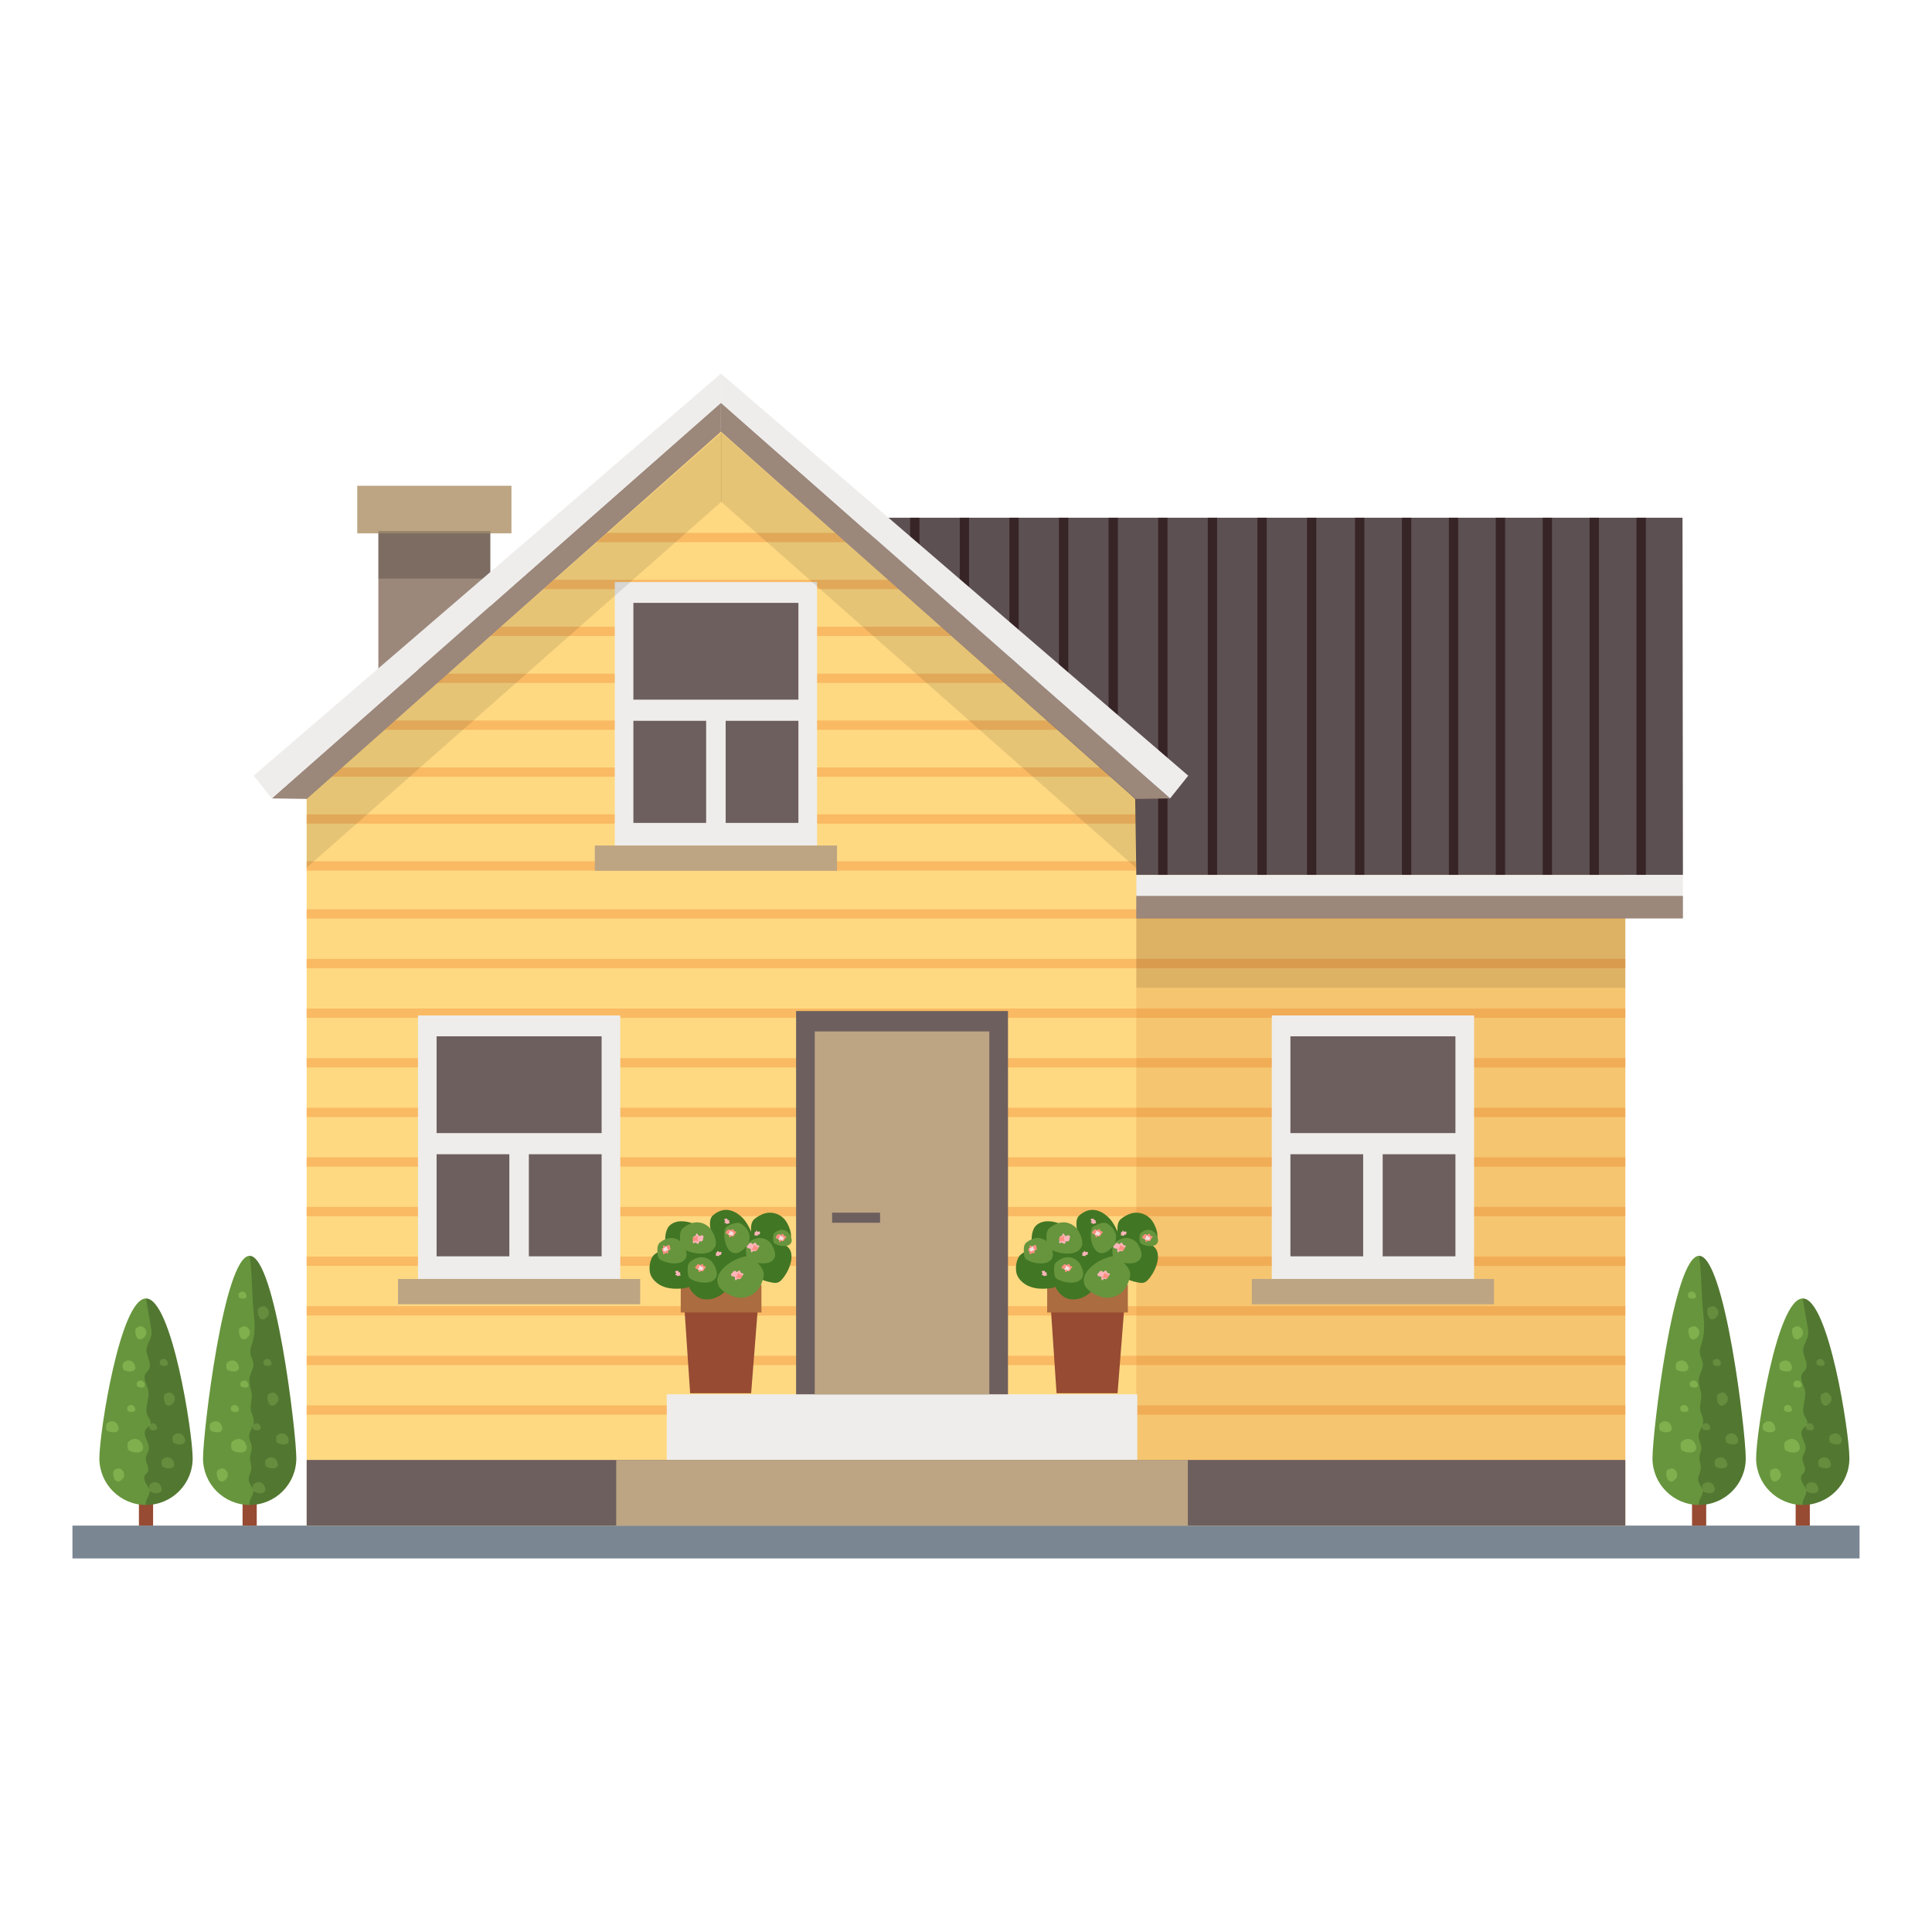 <?xml version="1.0" encoding="utf-8"?>
<!-- Generator: Adobe Illustrator 26.0.3, SVG Export Plug-In . SVG Version: 6.00 Build 0)  -->
<svg version="1.1" id="Layer_1" xmlns="http://www.w3.org/2000/svg" xmlns:xlink="http://www.w3.org/1999/xlink" x="0px" y="0px"
	 viewBox="0 0 1133.86 1133.86" style="enable-background:new 0 0 1133.86 1133.86;" xml:space="preserve">
<style type="text/css">
	.st0{fill:#9C877B;}
	.st1{fill:#BDA583;}
	.st2{opacity:0.2;}
	.st3{fill:#7A8692;}
	.st4{clip-path:url(#SVGID_00000154389272302660008130000003841533318594730155_);}
	.st5{fill:#F9BA63;}
	.st6{opacity:0.2;fill:#D37324;}
	.st7{fill:#6D5F5E;}
	.st8{fill:#EEEDEB;}
	.st9{clip-path:url(#SVGID_00000136407721210357089980000005320019112447160724_);}
	.st10{fill:#372426;}
	.st11{fill:#964B32;}
	.st12{fill:#AB6C3F;}
	.st13{fill:#417624;}
	.st14{fill:#67953D;}
	.st15{fill:#FFB5BA;}
	.st16{fill:#FF8F81;}
	.st17{fill:#F4E2E1;}
	.st18{fill:#80AF4E;}
	.st19{opacity:0.1;}
</style>
<g>
	<g>
		<rect x="222.06" y="311.64" class="st0" width="65.7" height="81.23"/>
		<rect x="209.66" y="285.09" class="st1" width="90.5" height="27.93"/>
		<rect x="222.06" y="311.64" class="st2" width="65.7" height="27.93"/>
	</g>
	<rect x="42.52" y="895.35" class="st3" width="1048.82" height="19.27"/>
	<g>
		<defs>
			<polygon id="SVGID_1_" points="953.88,895.35 179.98,895.35 179.98,460.39 423.33,250.68 658.72,460.39 953.88,460.39 			"/>
		</defs>
		<use xlink:href="#SVGID_1_"  style="overflow:visible;fill:#FFD982;"/>
		<clipPath id="SVGID_00000120543722867353823170000002090198289413887413_">
			<use xlink:href="#SVGID_1_"  style="overflow:visible;"/>
		</clipPath>
		<g style="clip-path:url(#SVGID_00000120543722867353823170000002090198289413887413_);">
			<rect x="179.98" y="824.8" class="st5" width="773.9" height="5.47"/>
			<rect x="179.98" y="795.68" class="st5" width="773.9" height="5.47"/>
			<rect x="179.98" y="766.57" class="st5" width="773.9" height="5.47"/>
			<rect x="179.98" y="737.45" class="st5" width="773.9" height="5.47"/>
			<rect x="179.98" y="708.33" class="st5" width="773.9" height="5.47"/>
			<rect x="179.98" y="679.22" class="st5" width="773.9" height="5.47"/>
			<rect x="179.98" y="650.1" class="st5" width="773.9" height="5.47"/>
			<rect x="179.98" y="620.99" class="st5" width="773.9" height="5.47"/>
			<rect x="179.98" y="591.87" class="st5" width="773.9" height="5.47"/>
			<rect x="179.98" y="562.76" class="st5" width="773.9" height="5.47"/>
			<rect x="179.98" y="533.64" class="st5" width="773.9" height="5.47"/>
			<rect x="179.98" y="505.45" class="st5" width="773.9" height="5.47"/>
			<rect x="179.98" y="477.92" class="st5" width="773.9" height="5.47"/>
			<rect x="179.98" y="450.39" class="st5" width="773.9" height="5.47"/>
			<rect x="179.98" y="422.86" class="st5" width="773.9" height="5.47"/>
			<rect x="179.98" y="395.33" class="st5" width="773.9" height="5.47"/>
			<rect x="179.98" y="367.8" class="st5" width="773.9" height="5.47"/>
			<rect x="179.98" y="340.27" class="st5" width="773.9" height="5.47"/>
			<rect x="179.98" y="312.73" class="st5" width="773.9" height="5.47"/>
		</g>
	</g>
	<rect x="666.87" y="513.5" class="st6" width="287.01" height="381.85"/>
	<rect x="179.98" y="856.82" class="st7" width="773.9" height="38.53"/>
	<rect x="467.21" y="593.35" class="st7" width="124.36" height="236.91"/>
	<rect x="391.33" y="818.29" class="st8" width="276.13" height="38.53"/>
	<rect x="361.65" y="856.82" class="st1" width="335.49" height="38.53"/>
	<rect x="478.16" y="605.33" class="st1" width="102.46" height="212.96"/>
	<g>
		<rect x="746.39" y="595.96" class="st8" width="118.72" height="154.64"/>
		
			<rect x="757.32" y="608.19" transform="matrix(-1 -1.224647e-16 1.224647e-16 -1 1611.491 1273.185)" class="st7" width="96.85" height="56.8"/>
		
			<rect x="811.47" y="677.4" transform="matrix(-1 -1.224647e-16 1.224647e-16 -1 1665.642 1414.721)" class="st7" width="42.7" height="59.92"/>
		
			<rect x="757.32" y="677.4" transform="matrix(-1 -1.224647e-16 1.224647e-16 -1 1557.34 1414.721)" class="st7" width="42.7" height="59.92"/>
		<rect x="734.67" y="750.6" class="st1" width="142.15" height="14.84"/>
	</g>
	<g>
		<rect x="245.3" y="595.96" class="st8" width="118.72" height="154.64"/>
		
			<rect x="256.23" y="608.19" transform="matrix(-1 -1.224647e-16 1.224647e-16 -1 609.308 1273.185)" class="st7" width="96.85" height="56.8"/>
		
			<rect x="310.38" y="677.4" transform="matrix(-1 -1.224647e-16 1.224647e-16 -1 663.459 1414.721)" class="st7" width="42.7" height="59.92"/>
		
			<rect x="256.23" y="677.4" transform="matrix(-1 -1.224647e-16 1.224647e-16 -1 555.157 1414.721)" class="st7" width="42.7" height="59.92"/>
		<rect x="233.58" y="750.6" class="st1" width="142.15" height="14.84"/>
	</g>
	<g>
		<rect x="360.8" y="341.58" class="st8" width="118.72" height="154.64"/>
		
			<rect x="371.73" y="353.82" transform="matrix(-1 -1.224647e-16 1.224647e-16 -1 840.306 764.436)" class="st7" width="96.85" height="56.8"/>
		
			<rect x="425.88" y="423.02" transform="matrix(-1 -1.224647e-16 1.224647e-16 -1 894.457 905.972)" class="st7" width="42.7" height="59.92"/>
		
			<rect x="371.73" y="423.02" transform="matrix(-1 -1.224647e-16 1.224647e-16 -1 786.155 905.972)" class="st7" width="42.7" height="59.92"/>
		<rect x="349.08" y="496.22" class="st1" width="142.15" height="14.84"/>
	</g>
	<g>
		<defs>
			<polygon id="SVGID_00000017493750609998711390000013952232130184989073_" points="987.44,303.85 501.05,303.85 666.24,468.87 
				666.87,513.5 987.68,513.5 			"/>
		</defs>
		<use xlink:href="#SVGID_00000017493750609998711390000013952232130184989073_"  style="overflow:visible;fill:#5D5052;"/>
		<clipPath id="SVGID_00000076589937680046421550000004427303352014309309_">
			<use xlink:href="#SVGID_00000017493750609998711390000013952232130184989073_"  style="overflow:visible;"/>
		</clipPath>
		<g style="clip-path:url(#SVGID_00000076589937680046421550000004427303352014309309_);">
			
				<rect x="335.51" y="405.94" transform="matrix(-1.836970e-16 1 -1 -1.836970e-16 887.319 -69.964)" class="st10" width="286.26" height="5.47"/>
			
				<rect x="364.63" y="405.94" transform="matrix(-1.836970e-16 1 -1 -1.836970e-16 916.435 -99.079)" class="st10" width="286.26" height="5.47"/>
			
				<rect x="393.74" y="405.94" transform="matrix(-1.836970e-16 1 -1 -1.836970e-16 945.55 -128.195)" class="st10" width="286.26" height="5.47"/>
			
				<rect x="422.86" y="405.94" transform="matrix(-1.836970e-16 1 -1 -1.836970e-16 974.666 -157.31)" class="st10" width="286.26" height="5.47"/>
			
				<rect x="451.97" y="405.94" transform="matrix(-1.836970e-16 1 -1 -1.836970e-16 1003.781 -186.426)" class="st10" width="286.26" height="5.47"/>
			
				<rect x="481.09" y="405.94" transform="matrix(-1.836970e-16 1 -1 -1.836970e-16 1032.897 -215.541)" class="st10" width="286.26" height="5.47"/>
			
				<rect x="510.21" y="405.94" transform="matrix(-1.836970e-16 1 -1 -1.836970e-16 1062.012 -244.657)" class="st10" width="286.26" height="5.47"/>
			
				<rect x="539.32" y="405.94" transform="matrix(-1.836970e-16 1 -1 -1.836970e-16 1091.128 -273.772)" class="st10" width="286.26" height="5.47"/>
			
				<rect x="568.44" y="405.94" transform="matrix(-1.836970e-16 1 -1 -1.836970e-16 1120.243 -302.888)" class="st10" width="286.26" height="5.47"/>
			
				<rect x="597.55" y="405.94" transform="matrix(-1.836970e-16 1 -1 -1.836970e-16 1149.359 -332.004)" class="st10" width="286.26" height="5.47"/>
			
				<rect x="626.67" y="405.94" transform="matrix(-1.836970e-16 1 -1 -1.836970e-16 1178.475 -361.119)" class="st10" width="286.26" height="5.47"/>
			
				<rect x="654.86" y="405.94" transform="matrix(-1.836970e-16 1 -1 -1.836970e-16 1206.666 -389.311)" class="st10" width="286.26" height="5.47"/>
			
				<rect x="682.39" y="405.94" transform="matrix(-1.836970e-16 1 -1 -1.836970e-16 1234.197 -416.842)" class="st10" width="286.26" height="5.47"/>
			
				<rect x="709.92" y="405.94" transform="matrix(-1.836970e-16 1 -1 -1.836970e-16 1261.728 -444.372)" class="st10" width="286.26" height="5.47"/>
			
				<rect x="737.45" y="405.94" transform="matrix(-1.836970e-16 1 -1 -1.836970e-16 1289.258 -471.903)" class="st10" width="286.26" height="5.47"/>
			
				<rect x="764.98" y="405.94" transform="matrix(-1.836970e-16 1 -1 -1.836970e-16 1316.789 -499.434)" class="st10" width="286.26" height="5.47"/>
			
				<rect x="792.51" y="405.94" transform="matrix(-1.836970e-16 1 -1 -1.836970e-16 1344.32 -526.964)" class="st10" width="286.26" height="5.47"/>
			
				<rect x="820.04" y="405.94" transform="matrix(-1.836970e-16 1 -1 -1.836970e-16 1371.851 -554.495)" class="st10" width="286.26" height="5.47"/>
			
				<rect x="847.57" y="405.94" transform="matrix(-1.836970e-16 1 -1 -1.836970e-16 1399.381 -582.026)" class="st10" width="286.26" height="5.47"/>
		</g>
	</g>
	<g>
		<g>
			<polygon class="st11" points="440.83,817.69 405.03,817.69 401.74,768.73 444.68,768.73 			"/>
			<rect x="399.52" y="754.08" class="st12" width="47.35" height="16.19"/>
		</g>
		<g>
			<path class="st13" d="M399.5,736.05c4.06,1.76,7.72,4.37,9.81,6.66c0.7,0.76,1.38,1.62,1.53,2.64c0.18,1.24-0.46,2.44-1.08,3.53
				c-1.5,2.63-3.19,5.45-5.99,6.6c-1.1,0.46-2.31,0.62-3.5,0.72c-3.56,0.32-7.23,0.2-10.59-1s-6.41-3.61-7.81-6.9
				c-1.35-3.18-0.68-9.51,2.06-11.93C387.91,732.86,394.06,733.69,399.5,736.05z"/>
			<path class="st13" d="M408.71,718.79c4.06,1.76,7.72,4.37,9.81,6.66c0.7,0.76,1.38,1.62,1.53,2.64c0.18,1.24-0.46,2.44-1.08,3.53
				c-1.5,2.63-3.19,5.45-5.99,6.6c-1.1,0.46-2.31,0.62-3.5,0.72c-3.56,0.32-7.23,0.2-10.59-1c-3.37-1.21-6.41-3.61-7.81-6.9
				c-1.35-3.18-0.68-9.51,2.06-11.93C397.12,715.59,403.27,716.43,408.71,718.79z"/>
			<path class="st13" d="M414,740.7c4.05-1.78,8.45-2.7,11.55-2.67c1.03,0.01,2.13,0.09,2.98,0.67c1.03,0.71,1.48,2,1.86,3.2
				c0.92,2.89,1.83,6.04,0.78,8.88c-0.42,1.12-1.11,2.11-1.84,3.06c-2.18,2.83-4.76,5.44-7.93,7.09c-3.17,1.65-7.01,2.25-10.37,1.05
				c-3.25-1.17-7.44-5.96-7.36-9.61C403.79,747.03,408.57,743.09,414,740.7z"/>
			<path class="st13" d="M436.46,729.42c4.06,1.76,7.72,4.37,9.81,6.66c0.7,0.76,1.38,1.62,1.53,2.64c0.18,1.24-0.46,2.44-1.08,3.53
				c-1.5,2.63-3.19,5.45-5.99,6.6c-1.1,0.46-2.31,0.62-3.5,0.72c-3.56,0.32-7.23,0.2-10.59-1c-3.36-1.21-6.41-3.61-7.81-6.9
				c-1.35-3.18-0.68-9.51,2.06-11.93C424.87,726.23,431.02,727.06,436.46,729.42z"/>
			<path class="st13" d="M453.78,732.14c-3.55-0.12-7.23-1.14-9.7-2.42c-0.82-0.43-1.68-0.95-2.26-1.8
				c-0.7-1.04-0.83-2.32-0.92-3.51c-0.22-2.86-0.39-5.95,0.96-7.96c0.53-0.79,1.27-1.36,2.02-1.88c2.25-1.55,4.77-2.74,7.59-2.86
				c2.83-0.12,6,0.93,8.47,3.34c2.39,2.33,4.88,8.18,4.17,11.29C463.07,730.86,458.54,732.3,453.78,732.14z"/>
			<path class="st13" d="M410.91,744.22c-3.55-0.12-7.23-1.14-9.7-2.42c-0.82-0.43-1.68-0.95-2.26-1.8
				c-0.7-1.04-0.83-2.32-0.92-3.51c-0.22-2.86-0.39-5.95,0.96-7.96c0.53-0.79,1.27-1.36,2.02-1.88c2.25-1.55,4.77-2.74,7.59-2.86
				c2.83-0.12,6,0.93,8.47,3.34c2.39,2.33,4.88,8.18,4.17,11.29C420.19,742.95,415.67,744.39,410.91,744.22z"/>
			<path class="st13" d="M432.47,736.61c-3.84-0.68-7.96-2.52-10.81-4.54c-0.95-0.67-1.95-1.46-2.7-2.64
				c-0.91-1.43-1.23-3.1-1.51-4.63c-0.66-3.7-1.3-7.67-0.14-10.06c0.45-0.94,1.16-1.56,1.9-2.11c2.19-1.65,4.73-2.8,7.76-2.54
				c3.03,0.26,6.6,2.07,9.62,5.53c2.92,3.34,6.47,11.19,6.16,15.07C442.29,736.35,437.63,737.52,432.47,736.61z"/>
			<path class="st13" d="M463.72,742.32c-1.07,3.38-3.04,6.66-4.94,8.69c-0.63,0.68-1.36,1.37-2.34,1.69
				c-1.19,0.4-2.46,0.17-3.63-0.06c-2.81-0.56-5.83-1.22-7.41-3.06c-0.62-0.73-0.97-1.58-1.27-2.45c-0.89-2.58-1.36-5.33-0.71-8.08
				c0.64-2.76,2.5-5.53,5.5-7.26c2.89-1.67,9.19-2.5,11.99-0.98C464.99,733.04,465.16,737.78,463.72,742.32z"/>
			<path class="st14" d="M413.08,752.75c-2.59-0.09-5.28-0.83-7.08-1.77c-0.6-0.31-1.23-0.69-1.65-1.31
				c-0.51-0.76-0.6-1.7-0.67-2.56c-0.16-2.09-0.28-4.34,0.7-5.81c0.39-0.58,0.92-0.99,1.47-1.37c1.64-1.13,3.48-2,5.54-2.09
				s4.37,0.68,6.18,2.44c1.74,1.7,3.56,5.97,3.04,8.24C419.86,751.82,416.56,752.87,413.08,752.75z"/>
			<path class="st14" d="M410.77,735.71c-3.18-0.11-6.49-1.02-8.71-2.17c-0.74-0.39-1.51-0.85-2.03-1.61
				c-0.63-0.93-0.74-2.09-0.82-3.15c-0.2-2.57-0.35-5.34,0.86-7.15c0.48-0.71,1.14-1.22,1.81-1.69c2.01-1.39,4.28-2.46,6.81-2.57
				c2.54-0.11,5.38,0.83,7.6,3c2.14,2.1,4.38,7.34,3.74,10.13C419.1,734.57,415.05,735.86,410.77,735.71z"/>
			<path class="st14" d="M425.82,729.66c-0.74-2.48-0.9-5.26-0.59-7.27c0.1-0.67,0.26-1.38,0.72-1.98c0.55-0.73,1.41-1.11,2.21-1.45
				c1.93-0.82,4.02-1.66,5.73-1.2c0.67,0.18,1.24,0.56,1.77,0.95c1.59,1.19,3.01,2.66,3.75,4.58c0.75,1.92,0.76,4.36-0.33,6.63
				c-1.06,2.2-4.51,5.29-6.83,5.52C428.87,735.77,426.82,732.98,425.82,729.66z"/>
			<path class="st14" d="M447.29,741.46c-2.59-0.09-5.28-0.83-7.08-1.77c-0.6-0.31-1.23-0.69-1.65-1.31
				c-0.51-0.76-0.6-1.7-0.67-2.56c-0.16-2.09-0.28-4.34,0.7-5.81c0.39-0.58,0.92-0.99,1.47-1.37c1.64-1.13,3.48-2,5.54-2.09
				c2.06-0.09,4.37,0.68,6.18,2.44c1.74,1.7,3.56,5.97,3.04,8.24C454.06,740.53,450.76,741.58,447.29,741.46z"/>
			<path class="st14" d="M459.77,731.31c-1.66-0.06-3.37-0.53-4.53-1.13c-0.38-0.2-0.79-0.44-1.05-0.84
				c-0.33-0.48-0.39-1.09-0.43-1.64c-0.1-1.34-0.18-2.78,0.45-3.72c0.25-0.37,0.59-0.64,0.94-0.88c1.05-0.72,2.23-1.28,3.54-1.34
				c1.32-0.06,2.8,0.43,3.95,1.56c1.12,1.09,2.28,3.82,1.95,5.27C464.1,730.71,461.99,731.39,459.77,731.31z"/>
			<path class="st14" d="M426.62,742.4c3.16-2.45,7.07-4.23,10.14-4.9c1.02-0.22,2.14-0.4,3.25-0.07c1.35,0.39,2.39,1.41,3.32,2.37
				c2.25,2.32,4.63,4.86,4.92,7.57c0.11,1.07-0.11,2.09-0.39,3.08c-0.83,2.96-2.15,5.81-4.5,7.95c-2.35,2.15-5.85,3.52-9.73,3.22
				c-3.75-0.29-10.12-3.55-11.74-6.75C419.51,750.2,422.38,745.69,426.62,742.4z"/>
			<path class="st14" d="M395.3,741.46c-2.59-0.09-5.27-0.83-7.08-1.77c-0.6-0.31-1.23-0.69-1.65-1.31c-0.51-0.76-0.6-1.7-0.67-2.56
				c-0.16-2.09-0.28-4.34,0.7-5.81c0.39-0.58,0.92-0.99,1.47-1.37c1.64-1.13,3.48-2,5.54-2.09c2.06-0.09,4.37,0.68,6.18,2.44
				c1.74,1.7,3.56,5.97,3.04,8.24C402.07,740.53,398.77,741.58,395.3,741.46z"/>
			<path class="st15" d="M410.23,729.26c-0.16,0.45-0.39,0.84-0.89,0.7c-0.39-0.11-0.6-0.57-0.99-0.66
				c-0.3-0.07-0.59,0.09-0.88,0.19c-0.29,0.11-0.66,0.14-0.85-0.1c-0.16-0.2-0.1-0.5,0.02-0.73c0.47-0.88-0.31-2.34,0.48-3
				c0.3-0.25,0.89-0.09,1.15-0.43c0.32-0.42-0.09-1.73,0.98-1.09c0.41,0.24,0.72,1.25,1.04,1.3c0.14,0.02,0.27-0.04,0.4-0.1
				c0.46-0.22,0.96-0.43,1.46-0.34c0.5,0.09,0.95,0.63,0.76,1.1c-0.06,0.15-0.17,0.27-0.21,0.42c-0.21,0.66,0.15,1.18-0.49,1.75
				c-0.51,0.45-1.08,0.39-1.65,0.08C410.44,728.55,410.35,728.92,410.23,729.26z"/>
			<path class="st15" d="M422.03,736.92c-0.09,0.24-0.21,0.44-0.47,0.37c-0.2-0.06-0.32-0.3-0.52-0.35
				c-0.16-0.04-0.31,0.05-0.46,0.1c-0.15,0.06-0.35,0.08-0.45-0.05c-0.08-0.11-0.05-0.26,0.01-0.38c0.25-0.46-0.16-1.23,0.25-1.58
				c0.16-0.13,0.47-0.05,0.6-0.23c0.17-0.22-0.05-0.91,0.52-0.58c0.22,0.13,0.38,0.66,0.55,0.69c0.07,0.01,0.14-0.02,0.21-0.05
				c0.24-0.12,0.51-0.23,0.77-0.18c0.26,0.05,0.5,0.33,0.4,0.58c-0.03,0.08-0.09,0.14-0.11,0.22c-0.11,0.35,0.08,0.62-0.26,0.92
				c-0.27,0.24-0.57,0.2-0.87,0.04C422.14,736.55,422.1,736.74,422.03,736.92z"/>
			<path class="st15" d="M444.68,724.98c-0.09,0.24-0.21,0.44-0.47,0.37c-0.2-0.06-0.32-0.3-0.52-0.35
				c-0.16-0.04-0.31,0.05-0.46,0.1c-0.15,0.06-0.35,0.08-0.45-0.05c-0.08-0.11-0.05-0.26,0.01-0.38c0.25-0.46-0.16-1.23,0.25-1.58
				c0.16-0.13,0.47-0.05,0.6-0.23c0.17-0.22-0.05-0.91,0.52-0.58c0.22,0.13,0.38,0.66,0.55,0.69c0.07,0.01,0.14-0.02,0.21-0.05
				c0.24-0.12,0.51-0.23,0.77-0.18c0.26,0.05,0.5,0.33,0.4,0.58c-0.03,0.08-0.09,0.14-0.11,0.22c-0.11,0.35,0.08,0.62-0.26,0.92
				c-0.27,0.24-0.57,0.2-0.87,0.04C444.79,724.6,444.75,724.8,444.68,724.98z"/>
			<path class="st15" d="M398.77,746.69c0.25,0,0.49,0.05,0.5,0.32c0.01,0.21-0.18,0.4-0.16,0.61c0.02,0.16,0.15,0.28,0.25,0.4
				c0.1,0.12,0.19,0.3,0.1,0.44c-0.07,0.11-0.23,0.13-0.37,0.11c-0.52-0.08-1.11,0.56-1.58,0.28c-0.18-0.11-0.2-0.43-0.41-0.5
				c-0.26-0.09-0.84,0.34-0.71-0.3c0.05-0.25,0.5-0.57,0.47-0.74c-0.01-0.07-0.07-0.13-0.12-0.18c-0.19-0.19-0.38-0.4-0.42-0.67
				c-0.04-0.27,0.15-0.58,0.42-0.57c0.08,0,0.16,0.04,0.25,0.03c0.36-0.01,0.56-0.28,0.95-0.06c0.31,0.18,0.38,0.47,0.32,0.81
				C398.38,746.71,398.58,746.68,398.77,746.69z"/>
			<path class="st15" d="M427.54,716.07c0.25,0,0.49,0.05,0.5,0.32c0.01,0.21-0.18,0.4-0.16,0.61c0.02,0.16,0.15,0.28,0.25,0.4
				c0.1,0.12,0.19,0.3,0.1,0.44c-0.07,0.11-0.23,0.13-0.37,0.11c-0.52-0.08-1.11,0.56-1.58,0.28c-0.18-0.11-0.2-0.43-0.41-0.5
				c-0.26-0.09-0.84,0.34-0.71-0.3c0.05-0.25,0.5-0.57,0.47-0.74c-0.01-0.07-0.07-0.13-0.12-0.18c-0.19-0.19-0.38-0.4-0.42-0.67
				c-0.04-0.27,0.15-0.58,0.42-0.57c0.08,0,0.16,0.04,0.25,0.03c0.36-0.01,0.56-0.28,0.95-0.06c0.31,0.18,0.38,0.47,0.32,0.81
				C427.15,716.09,427.35,716.07,427.54,716.07z"/>
			<path class="st16" d="M409.45,727.3c0.1,0.31,0.26,0.46,0.22,0.8c-0.03,0.22-0.1,0.52-0.38,0.5c-0.35-0.03-0.63-0.44-0.98-0.52
				c-0.05-0.01-0.11-0.02-0.16,0.01c-0.11,0.06-0.07,0.23-0.09,0.35c-0.02,0.11-0.1,0.21-0.21,0.25c-0.11,0.04-0.24,0.01-0.32-0.07
				c-0.21-0.2-0.2-0.43-0.5-0.53c-0.25-0.08-0.49-0.15-0.62-0.42c-0.07-0.14-0.06-0.34,0.05-0.45c0.13-0.12,0.35-0.12,0.47-0.25
				c0.09-0.1,0.08-0.27-0.01-0.37c-0.07-0.07-0.18-0.1-0.26-0.15c-0.09-0.06-0.15-0.17-0.09-0.26c0.04-0.06,0.12-0.07,0.19-0.07
				c0.24-0.02,0.43-0.11,0.65-0.15c0.22-0.04,0.36,0.16,0.57,0.13c0.15-0.02,0.29-0.12,0.4-0.22c0.12-0.1,0.22-0.22,0.35-0.3
				c0.16-0.11,0.35-0.17,0.54-0.17c0.14,0,0.29,0.04,0.35,0.16c0.06,0.12-0.01,0.27-0.09,0.38c-0.08,0.11-0.19,0.22-0.2,0.36
				c-0.02,0.19,0.1,0.37,0.11,0.57C409.44,727.03,409.39,727.13,409.45,727.3z"/>
			<path class="st15" d="M433.17,746.04c0.37-0.3,0.77-0.52,1.12-0.15c0.28,0.29,0.23,0.8,0.52,1.08c0.22,0.21,0.56,0.23,0.86,0.28
				c0.3,0.05,0.64,0.21,0.68,0.51c0.03,0.25-0.17,0.48-0.39,0.62c-0.85,0.52-0.92,2.17-1.93,2.35c-0.39,0.07-0.82-0.37-1.21-0.21
				c-0.49,0.2-0.8,1.54-1.4,0.44c-0.23-0.42,0.02-1.44-0.23-1.65c-0.11-0.09-0.26-0.1-0.4-0.12c-0.51-0.04-1.05-0.11-1.43-0.45
				c-0.39-0.33-0.5-1.02-0.1-1.33c0.12-0.1,0.28-0.15,0.4-0.25c0.51-0.47,0.47-1.1,1.31-1.26c0.67-0.13,1.13,0.21,1.46,0.77
				C432.64,746.55,432.9,746.27,433.17,746.04z"/>
			<path class="st16" d="M432.86,748.13c0.07-0.32,0-0.53,0.21-0.8c0.14-0.18,0.35-0.4,0.58-0.24c0.29,0.2,0.32,0.69,0.58,0.95
				c0.04,0.04,0.09,0.07,0.14,0.07c0.13,0,0.17-0.16,0.25-0.26c0.07-0.09,0.19-0.13,0.31-0.11c0.11,0.02,0.21,0.11,0.24,0.22
				c0.08,0.28-0.05,0.48,0.16,0.71c0.17,0.2,0.34,0.38,0.32,0.67c-0.01,0.16-0.12,0.32-0.27,0.36c-0.17,0.04-0.36-0.08-0.53-0.02
				c-0.13,0.04-0.21,0.19-0.18,0.32c0.03,0.1,0.1,0.18,0.15,0.27c0.05,0.09,0.04,0.23-0.05,0.27c-0.07,0.03-0.14,0-0.21-0.03
				c-0.22-0.11-0.43-0.12-0.64-0.2c-0.21-0.08-0.23-0.32-0.43-0.4c-0.14-0.06-0.31-0.05-0.46-0.02c-0.15,0.03-0.3,0.07-0.46,0.08
				c-0.19,0.01-0.39-0.03-0.56-0.13c-0.12-0.07-0.23-0.18-0.22-0.31c0.01-0.14,0.15-0.23,0.27-0.28c0.13-0.05,0.27-0.09,0.36-0.2
				c0.12-0.15,0.1-0.38,0.2-0.54C432.73,748.37,432.82,748.31,432.86,748.13z"/>
			<path class="st15" d="M442.5,729.66c0.37-0.3,0.77-0.52,1.12-0.15c0.28,0.29,0.23,0.8,0.52,1.08c0.22,0.21,0.56,0.23,0.86,0.28
				c0.3,0.05,0.64,0.21,0.68,0.51c0.03,0.25-0.17,0.48-0.39,0.62c-0.85,0.52-0.92,2.17-1.93,2.35c-0.39,0.07-0.82-0.37-1.21-0.21
				c-0.49,0.2-0.8,1.54-1.4,0.44c-0.23-0.42,0.02-1.44-0.23-1.65c-0.11-0.09-0.26-0.1-0.4-0.12c-0.51-0.04-1.05-0.11-1.44-0.45
				c-0.39-0.33-0.5-1.02-0.1-1.33c0.12-0.1,0.28-0.15,0.4-0.25c0.51-0.47,0.47-1.1,1.31-1.26c0.67-0.13,1.13,0.21,1.46,0.77
				C441.96,730.16,442.22,729.89,442.5,729.66z"/>
			<path class="st16" d="M442.19,731.74c0.07-0.32,0-0.53,0.21-0.8c0.14-0.18,0.35-0.4,0.58-0.24c0.29,0.2,0.32,0.69,0.58,0.95
				c0.04,0.04,0.09,0.07,0.14,0.07c0.13,0,0.17-0.16,0.25-0.26c0.07-0.09,0.19-0.13,0.31-0.11c0.11,0.02,0.21,0.11,0.24,0.22
				c0.08,0.28-0.05,0.48,0.16,0.71c0.17,0.2,0.34,0.38,0.32,0.67c-0.01,0.16-0.12,0.32-0.27,0.36c-0.17,0.04-0.36-0.08-0.53-0.02
				c-0.13,0.04-0.21,0.19-0.18,0.32c0.03,0.1,0.1,0.18,0.15,0.27s0.04,0.23-0.05,0.27c-0.07,0.03-0.14,0-0.21-0.03
				c-0.22-0.11-0.43-0.12-0.64-0.2c-0.21-0.08-0.23-0.32-0.43-0.4c-0.14-0.06-0.31-0.05-0.46-0.02c-0.15,0.03-0.3,0.07-0.46,0.08
				c-0.19,0.01-0.39-0.03-0.56-0.13c-0.12-0.07-0.23-0.18-0.22-0.31c0.01-0.14,0.15-0.23,0.27-0.28c0.13-0.05,0.27-0.09,0.36-0.2
				c0.12-0.15,0.1-0.38,0.2-0.54C442.06,731.98,442.15,731.92,442.19,731.74z"/>
			<path class="st16" d="M429.43,721.65c0.31-0.26,0.65-0.45,0.96-0.13c0.24,0.25,0.2,0.68,0.44,0.92c0.19,0.18,0.47,0.19,0.73,0.24
				c0.26,0.04,0.55,0.18,0.58,0.44c0.03,0.22-0.14,0.41-0.33,0.53c-0.72,0.45-0.78,1.85-1.65,2c-0.33,0.06-0.7-0.32-1.03-0.18
				c-0.41,0.17-0.68,1.31-1.2,0.38c-0.2-0.36,0.01-1.23-0.2-1.41c-0.09-0.08-0.22-0.09-0.34-0.1c-0.43-0.04-0.9-0.1-1.22-0.38
				c-0.33-0.28-0.43-0.87-0.08-1.14c0.11-0.08,0.24-0.13,0.34-0.22c0.44-0.4,0.4-0.94,1.11-1.08c0.57-0.11,0.96,0.18,1.25,0.65
				C428.97,722.08,429.19,721.84,429.43,721.65z"/>
			<path class="st17" d="M428.25,723.2c0.06-0.27,0-0.45,0.18-0.68c0.12-0.15,0.3-0.34,0.5-0.2c0.24,0.17,0.27,0.59,0.5,0.81
				c0.03,0.03,0.08,0.06,0.12,0.06c0.11,0,0.15-0.14,0.22-0.22c0.06-0.08,0.17-0.11,0.26-0.09c0.1,0.02,0.18,0.1,0.2,0.19
				c0.07,0.24-0.04,0.41,0.14,0.61c0.15,0.17,0.29,0.32,0.27,0.57c-0.01,0.14-0.1,0.28-0.23,0.31c-0.15,0.03-0.31-0.07-0.45-0.02
				c-0.11,0.04-0.18,0.16-0.15,0.28c0.02,0.08,0.09,0.15,0.13,0.23c0.04,0.08,0.04,0.19-0.04,0.23c-0.06,0.03-0.12,0-0.18-0.03
				c-0.19-0.09-0.37-0.1-0.55-0.17c-0.18-0.07-0.2-0.27-0.36-0.34c-0.12-0.05-0.26-0.04-0.39-0.01c-0.13,0.02-0.26,0.06-0.39,0.07
				c-0.16,0.01-0.33-0.03-0.48-0.11c-0.1-0.06-0.2-0.15-0.19-0.27c0.01-0.12,0.12-0.2,0.23-0.24c0.11-0.05,0.23-0.08,0.3-0.17
				c0.1-0.13,0.09-0.32,0.17-0.46C428.14,723.41,428.22,723.35,428.25,723.2z"/>
			<path class="st16" d="M411.57,742.11c0.31-0.26,0.65-0.45,0.96-0.13c0.24,0.25,0.2,0.68,0.44,0.92c0.19,0.18,0.47,0.19,0.73,0.24
				s0.55,0.18,0.58,0.44c0.03,0.22-0.14,0.41-0.33,0.53c-0.72,0.45-0.78,1.85-1.65,2c-0.33,0.06-0.7-0.32-1.03-0.18
				c-0.41,0.17-0.68,1.31-1.2,0.38c-0.2-0.36,0.01-1.23-0.2-1.41c-0.09-0.08-0.22-0.09-0.34-0.1c-0.43-0.04-0.9-0.1-1.22-0.38
				c-0.33-0.28-0.43-0.87-0.08-1.14c0.11-0.08,0.24-0.13,0.34-0.22c0.44-0.4,0.4-0.94,1.11-1.08c0.57-0.11,0.96,0.18,1.25,0.65
				C411.12,742.54,411.34,742.3,411.57,742.11z"/>
			<path class="st17" d="M410.4,743.66c0.06-0.27,0-0.45,0.18-0.68c0.12-0.15,0.3-0.34,0.5-0.2c0.24,0.17,0.27,0.59,0.5,0.81
				c0.03,0.03,0.08,0.06,0.12,0.06c0.11,0,0.15-0.14,0.22-0.22c0.06-0.08,0.17-0.11,0.26-0.09c0.1,0.02,0.18,0.1,0.2,0.19
				c0.07,0.24-0.04,0.41,0.14,0.61c0.15,0.17,0.29,0.32,0.27,0.57c-0.01,0.14-0.1,0.28-0.23,0.31c-0.15,0.03-0.31-0.07-0.45-0.02
				c-0.11,0.04-0.18,0.16-0.15,0.28c0.02,0.08,0.09,0.15,0.13,0.23c0.04,0.08,0.04,0.19-0.04,0.23c-0.06,0.03-0.12,0-0.18-0.03
				c-0.19-0.09-0.37-0.1-0.55-0.17c-0.18-0.07-0.2-0.27-0.36-0.34c-0.12-0.05-0.26-0.04-0.39-0.01c-0.13,0.02-0.26,0.06-0.39,0.07
				c-0.16,0.01-0.33-0.03-0.48-0.11c-0.1-0.06-0.2-0.15-0.19-0.27c0.01-0.12,0.12-0.2,0.23-0.24c0.11-0.05,0.23-0.08,0.3-0.17
				c0.1-0.13,0.09-0.32,0.17-0.46C410.29,743.87,410.37,743.81,410.4,743.66z"/>
			<path class="st16" d="M458.77,724.41c0.31-0.26,0.65-0.45,0.96-0.13c0.24,0.25,0.2,0.68,0.44,0.92c0.19,0.18,0.47,0.19,0.73,0.24
				c0.26,0.04,0.55,0.18,0.58,0.44c0.03,0.22-0.14,0.41-0.33,0.53c-0.72,0.45-0.78,1.85-1.65,2c-0.33,0.06-0.7-0.32-1.03-0.18
				c-0.41,0.17-0.68,1.31-1.2,0.38c-0.2-0.36,0.01-1.23-0.2-1.41c-0.09-0.08-0.22-0.09-0.34-0.1c-0.43-0.04-0.9-0.1-1.22-0.38
				s-0.43-0.87-0.08-1.14c0.11-0.08,0.24-0.13,0.34-0.22c0.44-0.4,0.4-0.94,1.11-1.08c0.57-0.11,0.96,0.18,1.25,0.65
				C458.31,724.85,458.53,724.61,458.77,724.41z"/>
			<path class="st17" d="M457.6,725.97c0.06-0.27,0-0.45,0.18-0.68c0.12-0.15,0.3-0.34,0.5-0.2c0.24,0.17,0.27,0.59,0.5,0.81
				c0.03,0.03,0.08,0.06,0.12,0.06c0.11,0,0.15-0.14,0.22-0.22c0.06-0.08,0.17-0.11,0.26-0.09c0.1,0.02,0.18,0.1,0.2,0.19
				c0.07,0.24-0.04,0.41,0.14,0.61c0.15,0.17,0.29,0.32,0.27,0.57c-0.01,0.14-0.1,0.28-0.23,0.31c-0.15,0.03-0.31-0.07-0.45-0.02
				c-0.11,0.04-0.18,0.16-0.15,0.28c0.02,0.08,0.09,0.15,0.13,0.23c0.04,0.08,0.04,0.19-0.04,0.23c-0.06,0.03-0.12,0-0.18-0.03
				c-0.19-0.09-0.37-0.1-0.55-0.17c-0.18-0.07-0.2-0.27-0.36-0.34c-0.12-0.05-0.26-0.04-0.39-0.01c-0.13,0.02-0.26,0.06-0.39,0.07
				c-0.16,0.01-0.33-0.03-0.48-0.11c-0.1-0.06-0.2-0.15-0.19-0.27c0.01-0.12,0.12-0.2,0.23-0.24c0.11-0.05,0.23-0.08,0.3-0.17
				c0.1-0.13,0.08-0.32,0.17-0.46C457.49,726.17,457.56,726.12,457.6,725.97z"/>
			<path class="st16" d="M392.17,734.68c0.02,0.41-0.02,0.79-0.46,0.85c-0.34,0.04-0.66-0.24-1-0.18c-0.26,0.04-0.44,0.27-0.62,0.45
				c-0.19,0.18-0.47,0.34-0.7,0.21c-0.19-0.11-0.25-0.36-0.23-0.58c0.07-0.85-1.03-1.73-0.64-2.51c0.15-0.3,0.67-0.38,0.75-0.73
				c0.11-0.43-0.66-1.32,0.4-1.19c0.41,0.05,0.98,0.74,1.25,0.67c0.12-0.03,0.2-0.12,0.28-0.21c0.28-0.33,0.61-0.67,1.03-0.76
				c0.42-0.1,0.96,0.17,0.97,0.6c0,0.13-0.04,0.27-0.03,0.4c0.06,0.59,0.52,0.88,0.21,1.53c-0.25,0.53-0.71,0.67-1.26,0.62
				C392.09,734.05,392.15,734.37,392.17,734.68z"/>
			<path class="st17" d="M391.61,732.82c0.18,0.21,0.36,0.27,0.44,0.55c0.05,0.18,0.1,0.44-0.13,0.52c-0.28,0.1-0.64-0.13-0.94-0.08
				c-0.05,0.01-0.1,0.02-0.12,0.06c-0.07,0.09,0.02,0.2,0.05,0.31c0.03,0.09-0.01,0.2-0.08,0.27c-0.07,0.07-0.18,0.09-0.27,0.05
				c-0.23-0.09-0.3-0.27-0.57-0.25c-0.22,0.02-0.43,0.04-0.62-0.12c-0.1-0.09-0.16-0.24-0.11-0.37c0.06-0.14,0.23-0.21,0.28-0.35
				c0.04-0.11-0.03-0.24-0.13-0.28c-0.08-0.03-0.17-0.02-0.26-0.03c-0.09-0.01-0.18-0.08-0.16-0.17c0.01-0.06,0.07-0.1,0.13-0.12
				c0.19-0.1,0.3-0.23,0.46-0.34c0.16-0.1,0.34,0,0.49-0.09c0.11-0.07,0.19-0.19,0.24-0.31c0.06-0.12,0.1-0.25,0.17-0.36
				c0.09-0.14,0.22-0.25,0.37-0.32c0.11-0.05,0.24-0.07,0.33,0.01c0.09,0.08,0.09,0.22,0.06,0.33c-0.03,0.11-0.07,0.23-0.04,0.35
				c0.05,0.16,0.21,0.26,0.27,0.41C391.51,732.61,391.51,732.7,391.61,732.82z"/>
		</g>
	</g>
	<g>
		<g>
			<polygon class="st11" points="655.88,817.69 620.07,817.69 616.78,768.73 659.72,768.73 			"/>
			<rect x="614.57" y="754.08" class="st12" width="47.35" height="16.19"/>
		</g>
		<g>
			<path class="st13" d="M614.54,736.05c4.06,1.76,7.72,4.37,9.81,6.66c0.7,0.76,1.38,1.62,1.53,2.64c0.18,1.24-0.46,2.44-1.08,3.53
				c-1.5,2.63-3.19,5.45-5.99,6.6c-1.1,0.46-2.31,0.62-3.5,0.72c-3.56,0.32-7.23,0.2-10.59-1c-3.36-1.21-6.41-3.61-7.81-6.9
				c-1.35-3.18-0.68-9.51,2.06-11.93C602.95,732.86,609.1,733.69,614.54,736.05z"/>
			<path class="st13" d="M623.75,718.79c4.06,1.76,7.72,4.37,9.81,6.66c0.7,0.76,1.38,1.62,1.53,2.64c0.18,1.24-0.46,2.44-1.08,3.53
				c-1.5,2.63-3.19,5.45-5.99,6.6c-1.1,0.46-2.31,0.62-3.5,0.72c-3.56,0.32-7.23,0.2-10.59-1c-3.36-1.21-6.41-3.61-7.81-6.9
				c-1.35-3.18-0.68-9.51,2.06-11.93C612.17,715.59,618.31,716.43,623.75,718.79z"/>
			<path class="st13" d="M629.05,740.7c4.05-1.78,8.45-2.7,11.55-2.67c1.03,0.01,2.13,0.09,2.98,0.67c1.03,0.71,1.48,2,1.86,3.2
				c0.92,2.89,1.83,6.04,0.78,8.88c-0.42,1.12-1.11,2.11-1.84,3.06c-2.18,2.83-4.76,5.44-7.93,7.09c-3.17,1.65-7.01,2.25-10.37,1.05
				c-3.25-1.17-7.44-5.96-7.36-9.61C618.83,747.03,623.62,743.09,629.05,740.7z"/>
			<path class="st13" d="M651.5,729.42c4.06,1.76,7.72,4.37,9.81,6.66c0.7,0.76,1.38,1.62,1.53,2.64c0.18,1.24-0.46,2.44-1.08,3.53
				c-1.5,2.63-3.19,5.45-5.99,6.6c-1.1,0.46-2.31,0.62-3.5,0.72c-3.56,0.32-7.23,0.2-10.59-1c-3.36-1.21-6.41-3.61-7.81-6.9
				c-1.35-3.18-0.68-9.51,2.06-11.93C639.92,726.23,646.06,727.06,651.5,729.42z"/>
			<path class="st13" d="M668.83,732.14c-3.55-0.12-7.23-1.14-9.7-2.42c-0.82-0.43-1.68-0.95-2.26-1.8
				c-0.7-1.04-0.83-2.32-0.92-3.51c-0.22-2.86-0.39-5.95,0.96-7.96c0.53-0.79,1.27-1.36,2.02-1.88c2.25-1.55,4.77-2.74,7.59-2.86
				c2.83-0.12,5.99,0.93,8.47,3.34c2.39,2.33,4.88,8.18,4.17,11.29C678.11,730.86,673.59,732.3,668.83,732.14z"/>
			<path class="st13" d="M625.95,744.22c-3.55-0.12-7.23-1.14-9.7-2.42c-0.82-0.43-1.68-0.95-2.26-1.8
				c-0.7-1.04-0.83-2.32-0.92-3.51c-0.22-2.86-0.39-5.95,0.96-7.96c0.53-0.79,1.27-1.36,2.02-1.88c2.25-1.55,4.77-2.74,7.59-2.86
				c2.83-0.12,6,0.93,8.47,3.34c2.39,2.33,4.88,8.18,4.17,11.29C635.23,742.95,630.71,744.39,625.95,744.22z"/>
			<path class="st13" d="M647.52,736.61c-3.84-0.68-7.96-2.52-10.81-4.54c-0.95-0.67-1.95-1.46-2.7-2.64
				c-0.91-1.43-1.23-3.1-1.51-4.63c-0.66-3.7-1.3-7.67-0.14-10.06c0.45-0.94,1.16-1.56,1.9-2.11c2.19-1.65,4.73-2.8,7.76-2.54
				c3.03,0.26,6.6,2.07,9.62,5.53c2.92,3.34,6.47,11.19,6.16,15.07C657.33,736.35,652.67,737.52,647.52,736.61z"/>
			<path class="st13" d="M678.77,742.32c-1.07,3.38-3.04,6.66-4.94,8.69c-0.64,0.68-1.36,1.37-2.34,1.69
				c-1.19,0.4-2.46,0.17-3.63-0.06c-2.81-0.56-5.83-1.22-7.41-3.06c-0.62-0.73-0.97-1.58-1.27-2.45c-0.89-2.58-1.36-5.33-0.71-8.08
				c0.64-2.76,2.5-5.53,5.5-7.26c2.89-1.67,9.19-2.5,11.99-0.98C680.04,733.04,680.21,737.78,678.77,742.32z"/>
			<path class="st14" d="M628.13,752.75c-2.59-0.09-5.27-0.83-7.08-1.77c-0.6-0.31-1.23-0.69-1.65-1.31
				c-0.51-0.76-0.6-1.7-0.67-2.56c-0.16-2.09-0.28-4.34,0.7-5.81c0.39-0.58,0.92-0.99,1.47-1.37c1.64-1.13,3.48-2,5.54-2.09
				c2.06-0.09,4.37,0.68,6.18,2.44c1.74,1.7,3.56,5.97,3.04,8.24C634.9,751.82,631.6,752.87,628.13,752.75z"/>
			<path class="st14" d="M625.82,735.71c-3.18-0.11-6.49-1.02-8.71-2.17c-0.74-0.39-1.51-0.85-2.03-1.61
				c-0.63-0.93-0.74-2.09-0.82-3.15c-0.2-2.57-0.35-5.34,0.86-7.15c0.48-0.71,1.14-1.22,1.81-1.69c2.01-1.39,4.28-2.46,6.81-2.57
				c2.54-0.11,5.38,0.83,7.6,3c2.14,2.1,4.38,7.34,3.74,10.13C634.15,734.57,630.09,735.86,625.82,735.71z"/>
			<path class="st14" d="M640.87,729.66c-0.74-2.48-0.9-5.26-0.59-7.27c0.1-0.67,0.26-1.38,0.72-1.98c0.55-0.73,1.41-1.11,2.21-1.45
				c1.93-0.82,4.02-1.66,5.73-1.2c0.67,0.18,1.24,0.56,1.77,0.95c1.59,1.19,3.01,2.66,3.75,4.58c0.75,1.92,0.76,4.36-0.33,6.63
				c-1.06,2.2-4.51,5.29-6.83,5.52C643.92,735.77,641.87,732.98,640.87,729.66z"/>
			<path class="st14" d="M662.33,741.46c-2.59-0.09-5.27-0.83-7.08-1.77c-0.6-0.31-1.23-0.69-1.65-1.31
				c-0.51-0.76-0.6-1.7-0.67-2.56c-0.16-2.09-0.28-4.34,0.7-5.81c0.39-0.58,0.92-0.99,1.47-1.37c1.64-1.13,3.48-2,5.54-2.09
				c2.06-0.09,4.37,0.68,6.18,2.44c1.74,1.7,3.56,5.97,3.04,8.24C669.1,740.53,665.8,741.58,662.33,741.46z"/>
			<path class="st14" d="M674.81,731.31c-1.66-0.06-3.37-0.53-4.53-1.13c-0.38-0.2-0.79-0.44-1.05-0.84
				c-0.33-0.48-0.39-1.09-0.43-1.64c-0.1-1.34-0.18-2.78,0.45-3.72c0.25-0.37,0.59-0.64,0.94-0.88c1.05-0.72,2.23-1.28,3.54-1.34
				c1.32-0.06,2.8,0.43,3.95,1.56c1.12,1.09,2.28,3.82,1.95,5.27C679.15,730.71,677.04,731.39,674.81,731.31z"/>
			<path class="st14" d="M641.66,742.4c3.16-2.45,7.07-4.23,10.14-4.9c1.02-0.22,2.14-0.4,3.25-0.07c1.35,0.39,2.39,1.41,3.32,2.37
				c2.25,2.32,4.63,4.86,4.92,7.57c0.11,1.07-0.11,2.09-0.39,3.08c-0.83,2.96-2.15,5.81-4.5,7.95s-5.85,3.52-9.73,3.22
				c-3.75-0.29-10.12-3.55-11.75-6.75C634.56,750.2,637.43,745.69,641.66,742.4z"/>
			<path class="st14" d="M610.34,741.46c-2.59-0.09-5.28-0.83-7.08-1.77c-0.6-0.31-1.23-0.69-1.65-1.31
				c-0.51-0.76-0.6-1.7-0.67-2.56c-0.16-2.09-0.28-4.34,0.7-5.81c0.39-0.58,0.92-0.99,1.47-1.37c1.64-1.13,3.48-2,5.54-2.09
				c2.06-0.09,4.37,0.68,6.18,2.44c1.74,1.7,3.56,5.97,3.04,8.24C617.11,740.53,613.81,741.58,610.34,741.46z"/>
			<path class="st15" d="M625.28,729.26c-0.16,0.45-0.39,0.84-0.89,0.7c-0.39-0.11-0.6-0.57-0.99-0.66
				c-0.3-0.07-0.59,0.09-0.88,0.19c-0.29,0.11-0.66,0.14-0.85-0.1c-0.16-0.2-0.1-0.5,0.02-0.73c0.47-0.88-0.31-2.34,0.48-3
				c0.3-0.25,0.89-0.09,1.15-0.43c0.32-0.42-0.09-1.73,0.98-1.09c0.41,0.24,0.72,1.25,1.04,1.3c0.14,0.02,0.27-0.04,0.4-0.1
				c0.46-0.22,0.96-0.43,1.46-0.34c0.5,0.09,0.95,0.63,0.76,1.1c-0.06,0.15-0.17,0.27-0.21,0.42c-0.21,0.66,0.15,1.18-0.49,1.75
				c-0.51,0.45-1.08,0.39-1.65,0.08C625.48,728.55,625.4,728.92,625.28,729.26z"/>
			<path class="st15" d="M637.07,736.92c-0.09,0.24-0.21,0.44-0.47,0.37c-0.2-0.06-0.32-0.3-0.52-0.35
				c-0.16-0.04-0.31,0.05-0.46,0.1c-0.15,0.06-0.35,0.08-0.45-0.05c-0.08-0.11-0.05-0.26,0.01-0.38c0.25-0.46-0.16-1.23,0.25-1.58
				c0.16-0.13,0.47-0.05,0.61-0.23c0.17-0.22-0.05-0.91,0.52-0.58c0.22,0.13,0.38,0.66,0.55,0.69c0.07,0.01,0.14-0.02,0.21-0.05
				c0.24-0.12,0.51-0.23,0.77-0.18c0.26,0.05,0.5,0.33,0.4,0.58c-0.03,0.08-0.09,0.14-0.11,0.22c-0.11,0.35,0.08,0.62-0.26,0.92
				c-0.27,0.24-0.57,0.2-0.87,0.04C637.18,736.55,637.14,736.74,637.07,736.92z"/>
			<path class="st15" d="M659.73,724.98c-0.09,0.24-0.21,0.44-0.47,0.37c-0.2-0.06-0.32-0.3-0.52-0.35
				c-0.16-0.04-0.31,0.05-0.46,0.1c-0.15,0.06-0.35,0.08-0.45-0.05c-0.08-0.11-0.05-0.26,0.01-0.38c0.25-0.46-0.16-1.23,0.25-1.58
				c0.16-0.13,0.47-0.05,0.61-0.23c0.17-0.22-0.05-0.91,0.52-0.58c0.22,0.13,0.38,0.66,0.55,0.69c0.07,0.01,0.14-0.02,0.21-0.05
				c0.24-0.12,0.51-0.23,0.77-0.18c0.26,0.05,0.5,0.33,0.4,0.58c-0.03,0.08-0.09,0.14-0.11,0.22c-0.11,0.35,0.08,0.62-0.26,0.92
				c-0.27,0.24-0.57,0.2-0.87,0.04C659.84,724.6,659.79,724.8,659.73,724.98z"/>
			<path class="st15" d="M613.82,746.69c0.25,0,0.49,0.05,0.5,0.32c0.01,0.21-0.18,0.4-0.16,0.61c0.02,0.16,0.15,0.28,0.25,0.4
				c0.1,0.12,0.19,0.3,0.1,0.44c-0.07,0.11-0.23,0.13-0.37,0.11c-0.52-0.08-1.11,0.56-1.58,0.28c-0.18-0.11-0.2-0.43-0.41-0.5
				c-0.26-0.09-0.84,0.34-0.71-0.3c0.05-0.25,0.5-0.57,0.47-0.74c-0.01-0.07-0.07-0.13-0.12-0.18c-0.19-0.19-0.38-0.4-0.42-0.67
				c-0.04-0.27,0.15-0.58,0.42-0.57c0.08,0,0.16,0.04,0.25,0.03c0.36-0.01,0.56-0.28,0.95-0.06c0.31,0.18,0.38,0.47,0.32,0.81
				C613.43,746.71,613.63,746.68,613.82,746.69z"/>
			<path class="st15" d="M642.58,716.07c0.25,0,0.49,0.05,0.5,0.32c0.01,0.21-0.18,0.4-0.16,0.61c0.02,0.16,0.15,0.28,0.25,0.4
				c0.1,0.12,0.19,0.3,0.1,0.44c-0.07,0.11-0.23,0.13-0.37,0.11c-0.52-0.08-1.11,0.56-1.58,0.28c-0.18-0.11-0.2-0.43-0.41-0.5
				c-0.26-0.09-0.84,0.34-0.71-0.3c0.05-0.25,0.5-0.57,0.47-0.74c-0.01-0.07-0.07-0.13-0.12-0.18c-0.19-0.19-0.38-0.4-0.42-0.67
				c-0.04-0.27,0.15-0.58,0.42-0.57c0.08,0,0.16,0.04,0.25,0.03c0.36-0.01,0.56-0.28,0.95-0.06c0.31,0.18,0.38,0.47,0.32,0.81
				C642.19,716.09,642.39,716.07,642.58,716.07z"/>
			<path class="st16" d="M624.49,727.3c0.1,0.31,0.26,0.46,0.22,0.8c-0.03,0.22-0.1,0.52-0.38,0.5c-0.35-0.03-0.63-0.44-0.98-0.52
				c-0.05-0.01-0.11-0.02-0.16,0.01c-0.11,0.06-0.07,0.23-0.09,0.35c-0.02,0.11-0.1,0.21-0.21,0.25c-0.11,0.04-0.24,0.01-0.32-0.07
				c-0.21-0.2-0.2-0.43-0.5-0.53c-0.25-0.08-0.49-0.15-0.62-0.42c-0.07-0.14-0.06-0.34,0.05-0.45c0.13-0.12,0.35-0.12,0.47-0.25
				c0.09-0.1,0.08-0.27-0.01-0.37c-0.07-0.07-0.18-0.1-0.26-0.15c-0.09-0.06-0.15-0.17-0.09-0.26c0.04-0.06,0.12-0.07,0.19-0.07
				c0.24-0.02,0.43-0.11,0.65-0.15c0.22-0.04,0.36,0.16,0.57,0.13c0.15-0.02,0.29-0.12,0.4-0.22c0.12-0.1,0.22-0.22,0.35-0.3
				c0.16-0.11,0.35-0.17,0.54-0.17c0.14,0,0.29,0.04,0.35,0.16c0.06,0.12-0.01,0.27-0.09,0.38c-0.08,0.11-0.19,0.22-0.2,0.36
				c-0.02,0.19,0.1,0.37,0.11,0.57C624.48,727.03,624.44,727.13,624.49,727.3z"/>
			<path class="st15" d="M648.22,746.04c0.37-0.3,0.77-0.52,1.12-0.15c0.28,0.29,0.23,0.8,0.52,1.08c0.22,0.21,0.56,0.23,0.86,0.28
				c0.3,0.05,0.64,0.21,0.68,0.51c0.03,0.25-0.17,0.48-0.39,0.62c-0.85,0.52-0.92,2.17-1.93,2.35c-0.39,0.07-0.82-0.37-1.21-0.21
				c-0.49,0.2-0.8,1.54-1.4,0.44c-0.23-0.42,0.02-1.44-0.23-1.65c-0.11-0.09-0.26-0.1-0.4-0.12c-0.51-0.04-1.05-0.11-1.44-0.45
				c-0.39-0.33-0.5-1.02-0.1-1.33c0.12-0.1,0.28-0.15,0.4-0.25c0.51-0.47,0.47-1.1,1.31-1.26c0.67-0.13,1.13,0.21,1.46,0.77
				C647.68,746.55,647.94,746.27,648.22,746.04z"/>
			<path class="st16" d="M647.9,748.13c0.07-0.32,0-0.53,0.21-0.8c0.14-0.18,0.35-0.4,0.58-0.24c0.29,0.2,0.32,0.69,0.58,0.95
				c0.04,0.04,0.09,0.07,0.14,0.07c0.13,0,0.17-0.16,0.25-0.26c0.07-0.09,0.19-0.13,0.31-0.11c0.11,0.02,0.21,0.11,0.24,0.22
				c0.08,0.28-0.05,0.48,0.16,0.71c0.17,0.2,0.34,0.38,0.32,0.67c-0.01,0.16-0.12,0.32-0.27,0.36c-0.17,0.04-0.36-0.08-0.53-0.02
				c-0.13,0.04-0.21,0.19-0.18,0.32c0.03,0.1,0.1,0.18,0.15,0.27c0.05,0.09,0.04,0.23-0.05,0.27c-0.07,0.03-0.14,0-0.21-0.03
				c-0.22-0.11-0.43-0.12-0.64-0.2c-0.21-0.08-0.23-0.32-0.43-0.4c-0.14-0.06-0.31-0.05-0.46-0.02c-0.15,0.03-0.3,0.07-0.46,0.08
				c-0.19,0.01-0.39-0.03-0.56-0.13c-0.12-0.07-0.23-0.18-0.22-0.31c0.01-0.14,0.15-0.23,0.27-0.28c0.13-0.05,0.27-0.09,0.36-0.2
				c0.12-0.15,0.1-0.38,0.2-0.54C647.77,748.37,647.86,748.31,647.9,748.13z"/>
			<path class="st15" d="M657.55,729.66c0.37-0.3,0.77-0.52,1.12-0.15c0.28,0.29,0.23,0.8,0.52,1.08c0.22,0.21,0.56,0.23,0.86,0.28
				c0.3,0.05,0.64,0.21,0.68,0.51c0.03,0.25-0.17,0.48-0.39,0.62c-0.85,0.52-0.92,2.17-1.93,2.35c-0.39,0.07-0.82-0.37-1.21-0.21
				c-0.49,0.2-0.8,1.54-1.4,0.44c-0.23-0.42,0.02-1.44-0.23-1.65c-0.11-0.09-0.26-0.1-0.4-0.12c-0.51-0.04-1.05-0.11-1.43-0.45
				c-0.39-0.33-0.5-1.02-0.1-1.33c0.12-0.1,0.28-0.15,0.4-0.25c0.51-0.47,0.47-1.1,1.31-1.26c0.67-0.13,1.13,0.21,1.46,0.77
				C657.01,730.16,657.27,729.89,657.55,729.66z"/>
			<path class="st16" d="M657.23,731.74c0.07-0.32,0-0.53,0.21-0.8c0.14-0.18,0.35-0.4,0.58-0.24c0.29,0.2,0.32,0.69,0.58,0.95
				c0.04,0.04,0.09,0.07,0.14,0.07c0.13,0,0.17-0.16,0.25-0.26c0.07-0.09,0.19-0.13,0.31-0.11c0.11,0.02,0.21,0.11,0.24,0.22
				c0.08,0.28-0.05,0.48,0.16,0.71c0.17,0.2,0.34,0.38,0.32,0.67c-0.01,0.16-0.12,0.32-0.27,0.36c-0.17,0.04-0.36-0.08-0.53-0.02
				c-0.13,0.04-0.21,0.19-0.18,0.32c0.03,0.1,0.1,0.18,0.15,0.27c0.05,0.09,0.04,0.23-0.05,0.27c-0.07,0.03-0.14,0-0.21-0.03
				c-0.22-0.11-0.43-0.12-0.64-0.2c-0.21-0.08-0.23-0.32-0.43-0.4c-0.14-0.06-0.31-0.05-0.46-0.02c-0.15,0.03-0.3,0.07-0.46,0.08
				c-0.19,0.01-0.39-0.03-0.56-0.13c-0.12-0.07-0.23-0.18-0.22-0.31c0.01-0.14,0.15-0.23,0.27-0.28c0.13-0.05,0.27-0.09,0.36-0.2
				c0.12-0.15,0.1-0.38,0.2-0.54C657.1,731.98,657.19,731.92,657.23,731.74z"/>
			<path class="st16" d="M644.47,721.65c0.31-0.26,0.65-0.45,0.96-0.13c0.24,0.25,0.2,0.68,0.44,0.92c0.19,0.18,0.47,0.19,0.73,0.24
				c0.26,0.04,0.55,0.18,0.58,0.44c0.03,0.22-0.14,0.41-0.33,0.53c-0.72,0.45-0.78,1.85-1.65,2c-0.33,0.06-0.7-0.32-1.03-0.18
				c-0.41,0.17-0.68,1.31-1.2,0.38c-0.2-0.36,0.01-1.23-0.2-1.41c-0.09-0.08-0.22-0.09-0.34-0.1c-0.43-0.04-0.9-0.1-1.22-0.38
				s-0.43-0.87-0.08-1.14c0.11-0.08,0.24-0.13,0.34-0.22c0.44-0.4,0.4-0.94,1.11-1.08c0.57-0.11,0.96,0.18,1.25,0.65
				C644.01,722.08,644.23,721.84,644.47,721.65z"/>
			<path class="st17" d="M643.3,723.2c0.06-0.27,0-0.45,0.18-0.68c0.12-0.15,0.3-0.34,0.5-0.2c0.24,0.17,0.27,0.59,0.5,0.81
				c0.03,0.03,0.08,0.06,0.12,0.06c0.11,0,0.15-0.14,0.22-0.22c0.06-0.08,0.17-0.11,0.26-0.09c0.1,0.02,0.18,0.1,0.2,0.19
				c0.07,0.24-0.04,0.41,0.14,0.61c0.15,0.17,0.29,0.32,0.27,0.57c-0.01,0.14-0.1,0.28-0.23,0.31c-0.15,0.03-0.31-0.07-0.45-0.02
				c-0.11,0.04-0.18,0.16-0.15,0.28c0.02,0.08,0.09,0.15,0.13,0.23c0.04,0.08,0.04,0.19-0.04,0.23c-0.06,0.03-0.12,0-0.18-0.03
				c-0.19-0.09-0.37-0.1-0.55-0.17c-0.18-0.07-0.2-0.27-0.36-0.34c-0.12-0.05-0.26-0.04-0.39-0.01c-0.13,0.02-0.26,0.06-0.39,0.07
				c-0.16,0.01-0.33-0.03-0.48-0.11c-0.1-0.06-0.2-0.15-0.19-0.27c0.01-0.12,0.12-0.2,0.23-0.24c0.11-0.05,0.23-0.08,0.3-0.17
				c0.1-0.13,0.08-0.32,0.17-0.46C643.19,723.41,643.26,723.35,643.3,723.2z"/>
			<path class="st16" d="M626.62,742.11c0.31-0.26,0.65-0.45,0.96-0.13c0.24,0.25,0.2,0.68,0.44,0.92c0.19,0.18,0.47,0.19,0.73,0.24
				c0.26,0.04,0.55,0.18,0.58,0.44c0.03,0.22-0.14,0.41-0.33,0.53c-0.72,0.45-0.78,1.85-1.65,2c-0.33,0.06-0.7-0.32-1.03-0.18
				c-0.41,0.17-0.68,1.31-1.2,0.38c-0.2-0.36,0.01-1.23-0.2-1.41c-0.09-0.08-0.22-0.09-0.34-0.1c-0.43-0.04-0.9-0.1-1.22-0.38
				c-0.33-0.28-0.43-0.87-0.08-1.14c0.11-0.08,0.24-0.13,0.34-0.22c0.44-0.4,0.4-0.94,1.11-1.08c0.57-0.11,0.96,0.18,1.25,0.65
				C626.16,742.54,626.38,742.3,626.62,742.11z"/>
			<path class="st17" d="M625.45,743.66c0.06-0.27,0-0.45,0.18-0.68c0.12-0.15,0.3-0.34,0.5-0.2c0.24,0.17,0.27,0.59,0.5,0.81
				c0.03,0.03,0.08,0.06,0.12,0.06c0.11,0,0.15-0.14,0.22-0.22c0.06-0.08,0.17-0.11,0.26-0.09c0.1,0.02,0.18,0.1,0.2,0.19
				c0.07,0.24-0.04,0.41,0.14,0.61c0.15,0.17,0.29,0.32,0.27,0.57c-0.01,0.14-0.1,0.28-0.23,0.31c-0.15,0.03-0.31-0.07-0.45-0.02
				c-0.11,0.04-0.18,0.16-0.15,0.28c0.02,0.08,0.09,0.15,0.13,0.23c0.04,0.08,0.04,0.19-0.04,0.23c-0.06,0.03-0.12,0-0.17-0.03
				c-0.19-0.09-0.37-0.1-0.55-0.17c-0.18-0.07-0.2-0.27-0.36-0.34c-0.12-0.05-0.26-0.04-0.39-0.01c-0.13,0.02-0.26,0.06-0.39,0.07
				c-0.16,0.01-0.33-0.03-0.48-0.11c-0.1-0.06-0.2-0.15-0.19-0.27c0.01-0.12,0.12-0.2,0.23-0.24s0.23-0.08,0.3-0.17
				c0.1-0.13,0.08-0.32,0.17-0.46C625.34,743.87,625.41,743.81,625.45,743.66z"/>
			<path class="st16" d="M673.81,724.41c0.31-0.26,0.65-0.45,0.96-0.13c0.24,0.25,0.2,0.68,0.44,0.92c0.19,0.18,0.47,0.19,0.73,0.24
				s0.55,0.18,0.58,0.44c0.03,0.22-0.14,0.41-0.33,0.53c-0.72,0.45-0.78,1.85-1.65,2c-0.33,0.06-0.7-0.32-1.03-0.18
				c-0.41,0.17-0.68,1.31-1.2,0.38c-0.2-0.36,0.01-1.23-0.2-1.41c-0.09-0.08-0.22-0.09-0.34-0.1c-0.43-0.04-0.9-0.1-1.22-0.38
				c-0.33-0.28-0.43-0.87-0.08-1.14c0.11-0.08,0.24-0.13,0.34-0.22c0.44-0.4,0.4-0.94,1.11-1.08c0.57-0.11,0.96,0.18,1.25,0.65
				C673.35,724.85,673.57,724.61,673.81,724.41z"/>
			<path class="st17" d="M672.64,725.97c0.06-0.27,0-0.45,0.18-0.68c0.12-0.15,0.3-0.34,0.5-0.2c0.24,0.17,0.27,0.59,0.5,0.81
				c0.03,0.03,0.08,0.06,0.12,0.06c0.11,0,0.15-0.14,0.22-0.22c0.06-0.08,0.17-0.11,0.26-0.09c0.1,0.02,0.18,0.1,0.2,0.19
				c0.07,0.24-0.04,0.41,0.14,0.61c0.15,0.17,0.29,0.32,0.27,0.57c-0.01,0.14-0.1,0.28-0.23,0.31c-0.15,0.03-0.31-0.07-0.45-0.02
				c-0.11,0.04-0.18,0.16-0.15,0.28c0.02,0.08,0.09,0.15,0.13,0.23c0.04,0.08,0.04,0.19-0.04,0.23c-0.06,0.03-0.12,0-0.17-0.03
				c-0.19-0.09-0.37-0.1-0.55-0.17c-0.18-0.07-0.2-0.27-0.36-0.34c-0.12-0.05-0.26-0.04-0.39-0.01c-0.13,0.02-0.26,0.06-0.39,0.07
				c-0.16,0.01-0.33-0.03-0.48-0.11c-0.1-0.06-0.2-0.15-0.19-0.27c0.01-0.12,0.12-0.2,0.23-0.24c0.11-0.05,0.23-0.08,0.3-0.17
				c0.1-0.13,0.08-0.32,0.17-0.46C672.53,726.17,672.61,726.12,672.64,725.97z"/>
			<path class="st16" d="M607.21,734.68c0.02,0.41-0.02,0.79-0.46,0.85c-0.34,0.04-0.66-0.24-1-0.18c-0.26,0.04-0.44,0.27-0.62,0.45
				c-0.19,0.18-0.47,0.34-0.7,0.21c-0.19-0.11-0.25-0.36-0.23-0.58c0.07-0.85-1.03-1.73-0.64-2.51c0.15-0.3,0.67-0.38,0.75-0.73
				c0.11-0.43-0.66-1.32,0.4-1.19c0.41,0.05,0.98,0.74,1.25,0.67c0.12-0.03,0.2-0.12,0.28-0.21c0.28-0.33,0.61-0.67,1.03-0.76
				c0.42-0.1,0.96,0.17,0.97,0.6c0,0.13-0.04,0.27-0.03,0.4c0.06,0.59,0.52,0.88,0.21,1.53c-0.25,0.53-0.71,0.67-1.26,0.62
				C607.14,734.05,607.2,734.37,607.21,734.68z"/>
			<path class="st17" d="M606.65,732.82c0.18,0.21,0.36,0.27,0.44,0.55c0.05,0.18,0.1,0.44-0.13,0.52c-0.28,0.1-0.64-0.13-0.94-0.08
				c-0.05,0.01-0.1,0.02-0.12,0.06c-0.07,0.09,0.02,0.2,0.05,0.31c0.03,0.09-0.01,0.2-0.08,0.27c-0.07,0.07-0.18,0.09-0.27,0.05
				c-0.23-0.09-0.3-0.27-0.57-0.25c-0.22,0.02-0.43,0.04-0.62-0.12c-0.1-0.09-0.16-0.24-0.11-0.37c0.06-0.14,0.23-0.21,0.28-0.35
				c0.04-0.11-0.03-0.24-0.13-0.28c-0.08-0.03-0.17-0.02-0.26-0.03c-0.09-0.01-0.18-0.08-0.16-0.17c0.01-0.06,0.07-0.1,0.13-0.12
				c0.19-0.1,0.3-0.23,0.46-0.34c0.16-0.1,0.34,0,0.49-0.09c0.11-0.07,0.19-0.19,0.24-0.31c0.06-0.12,0.1-0.25,0.17-0.36
				c0.09-0.14,0.22-0.25,0.37-0.32c0.11-0.05,0.24-0.07,0.33,0.01c0.09,0.08,0.09,0.22,0.06,0.33c-0.03,0.11-0.07,0.23-0.04,0.35
				c0.05,0.16,0.21,0.26,0.28,0.41C606.55,732.61,606.55,732.7,606.65,732.82z"/>
		</g>
	</g>
	<g>
		<polyline class="st0" points="423.11,236.39 159.51,468.57 179.98,468.87 423.09,253.35 		"/>
		<polyline class="st8" points="423.11,219.25 148.86,455.23 159.51,468.57 423.11,236.39 		"/>
	</g>
	<g>
		<polyline class="st0" points="423.11,236.39 686.71,468.57 666.24,468.87 423.13,253.35 		"/>
		<polyline class="st8" points="423.11,219.25 697.36,455.23 686.71,468.57 423.11,236.39 		"/>
	</g>
	<g>
		<rect x="81.53" y="878.25" class="st11" width="8.32" height="17.1"/>
		<path class="st14" d="M113.06,855.86c0,15.12-12.25,27.37-27.37,27.37s-27.37-12.25-27.37-27.37c0-15.12,12.25-93.81,27.37-93.81
			S113.06,840.75,113.06,855.86z"/>
		<g>
			<g>
				<path class="st18" d="M66.35,840.61c-1.13-0.04-2.3-0.36-3.08-0.77c-0.26-0.14-0.53-0.3-0.72-0.57
					c-0.22-0.33-0.26-0.74-0.29-1.11c-0.07-0.91-0.12-1.89,0.3-2.53c0.17-0.25,0.4-0.43,0.64-0.6c0.71-0.49,1.51-0.87,2.41-0.91
					c0.9-0.04,1.9,0.29,2.69,1.06c0.76,0.74,1.55,2.6,1.32,3.58C69.3,840.2,67.86,840.66,66.35,840.61z"/>
				<path class="st18" d="M91.61,876.35c-1.13-0.04-2.3-0.36-3.08-0.77c-0.26-0.14-0.53-0.3-0.72-0.57
					c-0.22-0.33-0.26-0.74-0.29-1.11c-0.07-0.91-0.12-1.89,0.3-2.53c0.17-0.25,0.4-0.43,0.64-0.6c0.71-0.49,1.51-0.87,2.41-0.91
					c0.9-0.04,1.9,0.29,2.69,1.06c0.76,0.74,1.55,2.6,1.32,3.58C94.55,875.94,93.12,876.4,91.61,876.35z"/>
				<path class="st18" d="M79.92,852.45c-1.39-0.05-2.82-0.44-3.79-0.95c-0.32-0.17-0.66-0.37-0.88-0.7
					c-0.27-0.4-0.32-0.91-0.36-1.37c-0.09-1.12-0.15-2.32,0.37-3.11c0.21-0.31,0.49-0.53,0.79-0.73c0.88-0.6,1.86-1.07,2.97-1.12
					c1.1-0.05,2.34,0.36,3.31,1.31c0.93,0.91,1.91,3.19,1.63,4.41C83.54,851.95,81.78,852.51,79.92,852.45z"/>
				<path class="st18" d="M66.76,866.99c-0.32-1.08-0.39-2.29-0.26-3.16c0.05-0.29,0.11-0.6,0.31-0.86
					c0.24-0.32,0.62-0.48,0.96-0.63c0.84-0.36,1.75-0.72,2.49-0.52c0.29,0.08,0.54,0.24,0.77,0.42c0.69,0.52,1.31,1.16,1.63,1.99
					c0.32,0.84,0.33,1.9-0.14,2.89c-0.46,0.96-1.96,2.3-2.97,2.4C68.09,869.65,67.2,868.44,66.76,866.99z"/>
				<path class="st18" d="M96.47,822.44c-0.32-1.08-0.39-2.29-0.26-3.16c0.05-0.29,0.11-0.6,0.31-0.86
					c0.24-0.32,0.62-0.48,0.96-0.63c0.84-0.36,1.75-0.72,2.49-0.52c0.29,0.08,0.54,0.24,0.77,0.42c0.69,0.52,1.31,1.16,1.63,1.99
					c0.32,0.84,0.33,1.9-0.14,2.89c-0.46,0.96-1.96,2.3-2.97,2.4C97.8,825.1,96.91,823.88,96.47,822.44z"/>
				<path class="st18" d="M79.74,783.56c-0.32-1.08-0.39-2.29-0.26-3.16c0.05-0.29,0.11-0.6,0.31-0.86
					c0.24-0.32,0.62-0.48,0.96-0.63c0.84-0.36,1.75-0.72,2.49-0.52c0.29,0.08,0.54,0.24,0.77,0.42c0.69,0.52,1.31,1.16,1.63,1.99
					c0.32,0.84,0.33,1.9-0.14,2.89c-0.46,0.96-1.96,2.3-2.97,2.4C81.07,786.23,80.18,785.01,79.74,783.56z"/>
				<path class="st18" d="M77.29,828.7c-0.72-0.02-1.47-0.23-1.97-0.49c-0.17-0.09-0.34-0.19-0.46-0.37
					c-0.14-0.21-0.17-0.47-0.19-0.71c-0.04-0.58-0.08-1.21,0.19-1.62c0.11-0.16,0.26-0.28,0.41-0.38c0.46-0.31,0.97-0.56,1.54-0.58
					c0.57-0.02,1.22,0.19,1.72,0.68c0.49,0.47,0.99,1.66,0.85,2.29C79.18,828.44,78.26,828.73,77.29,828.7z"/>
				<path class="st18" d="M96.41,801.66c-0.72-0.03-1.47-0.23-1.97-0.49c-0.17-0.09-0.34-0.19-0.46-0.37
					c-0.14-0.21-0.17-0.47-0.19-0.71c-0.04-0.58-0.08-1.21,0.19-1.62c0.11-0.16,0.26-0.28,0.41-0.38c0.46-0.31,0.97-0.56,1.54-0.58
					c0.57-0.03,1.22,0.19,1.72,0.68c0.49,0.47,0.99,1.66,0.85,2.29C98.29,801.4,97.38,801.69,96.41,801.66z"/>
				<path class="st18" d="M90.12,839.44c-0.72-0.02-1.47-0.23-1.97-0.49c-0.17-0.09-0.34-0.19-0.46-0.37
					c-0.14-0.21-0.17-0.47-0.19-0.71c-0.04-0.58-0.08-1.21,0.19-1.62c0.11-0.16,0.26-0.28,0.41-0.38c0.46-0.31,0.97-0.56,1.54-0.58
					c0.57-0.03,1.22,0.19,1.72,0.68c0.49,0.47,0.99,1.66,0.85,2.29C92,839.18,91.08,839.47,90.12,839.44z"/>
				<path class="st18" d="M82.91,814.35c-0.72-0.02-1.47-0.23-1.97-0.49c-0.17-0.09-0.34-0.19-0.46-0.37
					c-0.14-0.21-0.17-0.47-0.19-0.71c-0.04-0.58-0.08-1.21,0.19-1.62c0.11-0.16,0.26-0.28,0.41-0.38c0.46-0.31,0.97-0.56,1.54-0.58
					c0.57-0.02,1.22,0.19,1.72,0.68c0.49,0.47,0.99,1.66,0.85,2.29C84.8,814.09,83.88,814.38,82.91,814.35z"/>
				<path class="st18" d="M76.1,804.91c-1.13-0.04-2.3-0.36-3.08-0.77c-0.26-0.14-0.53-0.3-0.72-0.57
					c-0.22-0.33-0.26-0.74-0.29-1.11c-0.07-0.91-0.12-1.89,0.3-2.53c0.17-0.25,0.4-0.43,0.64-0.6c0.71-0.49,1.51-0.87,2.41-0.91
					c0.9-0.04,1.9,0.29,2.69,1.06c0.76,0.74,1.55,2.6,1.32,3.58C79.05,804.5,77.61,804.96,76.1,804.91z"/>
				<path class="st18" d="M98.94,861.75c-1.13-0.04-2.3-0.36-3.08-0.77c-0.26-0.14-0.53-0.3-0.72-0.57
					c-0.22-0.33-0.26-0.74-0.29-1.11c-0.07-0.91-0.12-1.89,0.3-2.53c0.17-0.25,0.4-0.43,0.64-0.6c0.71-0.49,1.51-0.87,2.41-0.91
					c0.9-0.04,1.9,0.29,2.69,1.06c0.76,0.74,1.55,2.6,1.32,3.58C101.89,861.34,100.45,861.8,98.94,861.75z"/>
				<path class="st18" d="M105.35,847.71c-1.13-0.04-2.3-0.36-3.08-0.77c-0.26-0.14-0.53-0.3-0.72-0.57
					c-0.22-0.33-0.26-0.74-0.29-1.11c-0.07-0.91-0.12-1.89,0.3-2.53c0.17-0.25,0.4-0.43,0.64-0.6c0.71-0.49,1.51-0.87,2.41-0.91
					c0.9-0.04,1.9,0.29,2.69,1.06c0.76,0.74,1.55,2.6,1.32,3.58C108.3,847.3,106.86,847.76,105.35,847.71z"/>
			</g>
		</g>
		<path class="st2" d="M85.69,883.23c15.12,0,27.37-12.25,27.37-27.37c0-15.12-12.25-93.81-27.37-93.81
			c0.77,5.33,2.21,12.02,2.98,17.35c0.18,1.24,0.36,2.49,0.22,3.74c-0.38,3.24-2.89,6.02-2.92,9.28c-0.04,3.83,3.34,7.74,1.49,11.09
			c-0.58,1.06-1.6,1.82-2.16,2.89c-1.52,2.93,1.01,6.23,1.69,9.46c1.07,5.12-2.63,10.84-0.14,15.44c0.67,1.24,1.79,2.42,1.61,3.82
			c-0.22,1.63-2.07,2.47-2.94,3.87c-2.14,3.45,2.49,7.65,1.82,11.66c-0.3,1.8-1.65,3.32-1.79,5.13c-0.21,2.83,2.55,5.79,1.06,8.21
			c-0.41,0.67-1.1,1.14-1.51,1.81c-0.9,1.47-0.24,3.4,0.65,4.88c0.89,1.48,2.03,2.96,2.05,4.69
			C87.84,877.95,84.83,880.8,85.69,883.23z"/>
	</g>
	<g>
		<rect x="142.36" y="878.25" class="st11" width="8.32" height="17.1"/>
		<path class="st14" d="M173.89,855.86c0,15.12-12.25,27.37-27.37,27.37c-15.12,0-27.37-12.25-27.37-27.37
			c0-15.12,12.25-118.83,27.37-118.83C161.64,737.03,173.89,840.75,173.89,855.86z"/>
		<g>
			<g>
				<path class="st18" d="M127.18,840.61c-1.13-0.04-2.3-0.36-3.08-0.77c-0.26-0.14-0.53-0.3-0.72-0.57
					c-0.22-0.33-0.26-0.74-0.29-1.11c-0.07-0.91-0.12-1.89,0.3-2.53c0.17-0.25,0.4-0.43,0.64-0.6c0.71-0.49,1.51-0.87,2.41-0.91
					c0.9-0.04,1.9,0.29,2.69,1.06c0.76,0.74,1.55,2.6,1.32,3.58C130.13,840.2,128.69,840.66,127.18,840.61z"/>
				<path class="st18" d="M152.43,876.35c-1.13-0.04-2.3-0.36-3.08-0.77c-0.26-0.14-0.53-0.3-0.72-0.57
					c-0.22-0.33-0.26-0.74-0.29-1.11c-0.07-0.91-0.12-1.89,0.3-2.53c0.17-0.25,0.4-0.43,0.64-0.6c0.71-0.49,1.51-0.87,2.41-0.91
					c0.9-0.04,1.9,0.29,2.69,1.06c0.76,0.74,1.55,2.6,1.32,3.58C155.38,875.94,153.95,876.4,152.43,876.35z"/>
				<path class="st18" d="M140.75,852.45c-1.39-0.05-2.82-0.44-3.79-0.95c-0.32-0.17-0.66-0.37-0.88-0.7
					c-0.27-0.4-0.32-0.91-0.36-1.37c-0.09-1.12-0.15-2.32,0.37-3.11c0.21-0.31,0.49-0.53,0.79-0.73c0.88-0.6,1.86-1.07,2.97-1.12
					c1.1-0.05,2.34,0.36,3.31,1.31c0.93,0.91,1.91,3.19,1.63,4.41C144.37,851.95,142.61,852.51,140.75,852.45z"/>
				<path class="st18" d="M127.59,866.99c-0.32-1.08-0.39-2.29-0.26-3.16c0.05-0.29,0.11-0.6,0.31-0.86
					c0.24-0.32,0.62-0.48,0.96-0.63c0.84-0.36,1.75-0.72,2.49-0.52c0.29,0.08,0.54,0.24,0.77,0.42c0.69,0.52,1.31,1.16,1.63,1.99
					c0.32,0.84,0.33,1.9-0.14,2.89c-0.46,0.96-1.96,2.3-2.97,2.4C128.92,869.65,128.02,868.44,127.59,866.99z"/>
				<path class="st18" d="M157.3,822.44c-0.32-1.08-0.39-2.29-0.26-3.16c0.05-0.29,0.11-0.6,0.31-0.86
					c0.24-0.32,0.62-0.48,0.96-0.63c0.84-0.36,1.75-0.72,2.49-0.52c0.29,0.08,0.54,0.24,0.77,0.42c0.69,0.52,1.31,1.16,1.63,1.99
					c0.32,0.84,0.33,1.9-0.14,2.89c-0.46,0.96-1.96,2.3-2.97,2.4C158.63,825.1,157.73,823.88,157.3,822.44z"/>
				<path class="st18" d="M140.57,783.56c-0.32-1.08-0.39-2.29-0.26-3.16c0.05-0.29,0.11-0.6,0.31-0.86
					c0.24-0.32,0.62-0.48,0.96-0.63c0.84-0.36,1.75-0.72,2.49-0.52c0.29,0.08,0.54,0.24,0.77,0.42c0.69,0.52,1.31,1.16,1.63,1.99
					c0.32,0.84,0.33,1.9-0.14,2.89c-0.46,0.96-1.96,2.3-2.97,2.4C141.9,786.23,141,785.01,140.57,783.56z"/>
				<path class="st18" d="M151.68,771.8c-0.32-1.08-0.39-2.29-0.26-3.16c0.05-0.29,0.11-0.6,0.31-0.86
					c0.24-0.32,0.62-0.48,0.96-0.63c0.84-0.36,1.75-0.72,2.49-0.52c0.29,0.08,0.54,0.24,0.77,0.42c0.69,0.52,1.31,1.16,1.63,1.99
					c0.32,0.84,0.33,1.9-0.14,2.89c-0.46,0.96-1.96,2.3-2.97,2.4C153.01,774.47,152.12,773.25,151.68,771.8z"/>
				<path class="st18" d="M138.12,828.7c-0.72-0.02-1.47-0.23-1.97-0.49c-0.17-0.09-0.34-0.19-0.46-0.37
					c-0.14-0.21-0.17-0.47-0.19-0.71c-0.04-0.58-0.08-1.21,0.19-1.62c0.11-0.16,0.26-0.28,0.41-0.38c0.46-0.31,0.97-0.56,1.54-0.58
					c0.57-0.02,1.22,0.19,1.72,0.68c0.49,0.47,0.99,1.66,0.85,2.29C140.01,828.44,139.09,828.73,138.12,828.7z"/>
				<path class="st18" d="M157.24,801.66c-0.72-0.03-1.47-0.23-1.97-0.49c-0.17-0.09-0.34-0.19-0.46-0.37
					c-0.14-0.21-0.17-0.47-0.19-0.71c-0.04-0.58-0.08-1.21,0.19-1.62c0.11-0.16,0.26-0.28,0.41-0.38c0.46-0.31,0.97-0.56,1.54-0.58
					c0.57-0.03,1.22,0.19,1.72,0.68c0.49,0.47,0.99,1.66,0.85,2.29C159.12,801.4,158.2,801.69,157.24,801.66z"/>
				<path class="st18" d="M150.94,839.44c-0.72-0.02-1.47-0.23-1.97-0.49c-0.17-0.09-0.34-0.19-0.46-0.37
					c-0.14-0.21-0.17-0.47-0.19-0.71c-0.04-0.58-0.08-1.21,0.19-1.62c0.11-0.16,0.26-0.28,0.41-0.38c0.46-0.31,0.97-0.56,1.54-0.58
					c0.57-0.03,1.22,0.19,1.72,0.68c0.49,0.47,0.99,1.66,0.85,2.29C152.83,839.18,151.91,839.47,150.94,839.44z"/>
				<path class="st18" d="M143.74,814.35c-0.72-0.02-1.47-0.23-1.97-0.49c-0.17-0.09-0.34-0.19-0.46-0.37
					c-0.14-0.21-0.17-0.47-0.19-0.71c-0.04-0.58-0.08-1.21,0.19-1.62c0.11-0.16,0.26-0.28,0.41-0.38c0.46-0.31,0.97-0.56,1.54-0.58
					c0.57-0.02,1.22,0.19,1.72,0.68c0.49,0.47,0.99,1.66,0.85,2.29C145.63,814.09,144.71,814.38,143.74,814.35z"/>
				<path class="st18" d="M142.62,762.17c-0.72-0.02-1.47-0.23-1.97-0.49c-0.17-0.09-0.34-0.19-0.46-0.37
					c-0.14-0.21-0.17-0.47-0.19-0.71c-0.04-0.58-0.08-1.21,0.19-1.62c0.11-0.16,0.26-0.28,0.41-0.38c0.46-0.31,0.97-0.56,1.54-0.58
					c0.57-0.03,1.22,0.19,1.72,0.68c0.49,0.47,0.99,1.66,0.85,2.29C144.51,761.91,143.59,762.21,142.62,762.17z"/>
				<path class="st18" d="M136.93,804.91c-1.13-0.04-2.3-0.36-3.08-0.77c-0.26-0.14-0.53-0.3-0.72-0.57
					c-0.22-0.33-0.26-0.74-0.29-1.11c-0.07-0.91-0.12-1.89,0.3-2.53c0.17-0.25,0.4-0.43,0.64-0.6c0.71-0.49,1.51-0.87,2.41-0.91
					c0.9-0.04,1.9,0.29,2.69,1.06c0.76,0.74,1.55,2.6,1.32,3.58C139.87,804.5,138.44,804.96,136.93,804.91z"/>
				<path class="st18" d="M159.77,861.75c-1.13-0.04-2.3-0.36-3.08-0.77c-0.26-0.14-0.53-0.3-0.72-0.57
					c-0.22-0.33-0.26-0.74-0.29-1.11c-0.07-0.91-0.12-1.89,0.3-2.53c0.17-0.25,0.4-0.43,0.64-0.6c0.71-0.49,1.51-0.87,2.41-0.91
					c0.9-0.04,1.9,0.29,2.69,1.06c0.76,0.74,1.55,2.6,1.32,3.58C162.72,861.34,161.28,861.8,159.77,861.75z"/>
				<path class="st18" d="M166.18,847.71c-1.13-0.04-2.3-0.36-3.08-0.77c-0.26-0.14-0.53-0.3-0.72-0.57
					c-0.22-0.33-0.26-0.74-0.29-1.11c-0.07-0.91-0.12-1.89,0.3-2.53c0.17-0.25,0.4-0.43,0.64-0.6c0.71-0.49,1.51-0.87,2.41-0.91
					c0.9-0.04,1.9,0.29,2.69,1.06c0.76,0.74,1.55,2.6,1.32,3.58C169.13,847.3,167.69,847.76,166.18,847.71z"/>
			</g>
		</g>
		<path class="st2" d="M146.52,883.23c15.12,0,27.37-12.25,27.37-27.37c0-15.12-12.25-118.83-27.37-118.83
			c1.29,8.89,1.3,18.07,1.84,27.02c0.51,8.32,2.31,15.59-0.25,23.88c-0.61,1.97-1.39,3.96-1.18,6.01c0.27,2.72,2.28,5.21,1.73,7.98
			c-0.66,3.36-2.7,5.5-2.3,9.29c0.29,2.7,1.38,5.3,1.42,8.02c0.04,2.76-1.01,5.5-0.57,8.22c0.4,2.46,1.99,4.74,1.69,7.22
			c-0.41,3.37-3.18,5.67-2.59,9.29c0.34,2.05,1.52,3.96,1.47,6.03c-0.04,1.64-0.86,3.16-1.04,4.79c-0.26,2.34,0.83,4.55,0.74,6.87
			c-0.09,2.36-1.57,4.41-1.51,6.8c0.07,2.59,2.61,4.29,2.65,6.92C148.67,877.95,145.66,880.8,146.52,883.23z"/>
	</g>
	<g>
		<rect x="1053.84" y="878.25" class="st11" width="8.32" height="17.1"/>
		<path class="st14" d="M1085.38,855.86c0,15.12-12.25,27.37-27.37,27.37s-27.37-12.25-27.37-27.37c0-15.12,12.25-93.81,27.37-93.81
			S1085.38,840.75,1085.38,855.86z"/>
		<g>
			<g>
				<path class="st18" d="M1038.66,840.61c-1.13-0.04-2.3-0.36-3.08-0.77c-0.26-0.14-0.53-0.3-0.72-0.57
					c-0.22-0.33-0.26-0.74-0.29-1.11c-0.07-0.91-0.12-1.89,0.3-2.53c0.17-0.25,0.4-0.43,0.64-0.6c0.71-0.49,1.51-0.87,2.41-0.91
					c0.9-0.04,1.9,0.29,2.69,1.06c0.76,0.74,1.55,2.6,1.32,3.58C1041.61,840.2,1040.17,840.66,1038.66,840.61z"/>
				<path class="st18" d="M1063.92,876.35c-1.13-0.04-2.3-0.36-3.08-0.77c-0.26-0.14-0.53-0.3-0.72-0.57
					c-0.22-0.33-0.26-0.74-0.29-1.11c-0.07-0.91-0.12-1.89,0.3-2.53c0.17-0.25,0.4-0.43,0.64-0.6c0.71-0.49,1.51-0.87,2.41-0.91
					c0.9-0.04,1.9,0.29,2.69,1.06c0.76,0.74,1.55,2.6,1.32,3.58C1066.86,875.94,1065.43,876.4,1063.92,876.35z"/>
				<path class="st18" d="M1052.23,852.45c-1.39-0.05-2.82-0.44-3.79-0.95c-0.32-0.17-0.66-0.37-0.88-0.7
					c-0.27-0.4-0.32-0.91-0.36-1.37c-0.09-1.12-0.15-2.32,0.37-3.11c0.21-0.31,0.49-0.53,0.79-0.73c0.88-0.6,1.86-1.07,2.97-1.12
					c1.1-0.05,2.34,0.36,3.31,1.31c0.93,0.91,1.91,3.19,1.63,4.41C1055.85,851.95,1054.09,852.51,1052.23,852.45z"/>
				<path class="st18" d="M1039.07,866.99c-0.32-1.08-0.39-2.29-0.26-3.16c0.05-0.29,0.11-0.6,0.31-0.86
					c0.24-0.32,0.62-0.48,0.96-0.63c0.84-0.36,1.75-0.72,2.49-0.52c0.29,0.08,0.54,0.24,0.77,0.42c0.69,0.52,1.31,1.16,1.63,1.99
					c0.32,0.84,0.33,1.9-0.14,2.89c-0.46,0.96-1.96,2.3-2.97,2.4C1040.4,869.65,1039.51,868.44,1039.07,866.99z"/>
				<path class="st18" d="M1068.78,822.44c-0.32-1.08-0.39-2.29-0.26-3.16c0.05-0.29,0.11-0.6,0.31-0.86
					c0.24-0.32,0.62-0.48,0.96-0.63c0.84-0.36,1.75-0.72,2.49-0.52c0.29,0.08,0.54,0.24,0.77,0.42c0.69,0.52,1.31,1.16,1.63,1.99
					c0.32,0.84,0.33,1.9-0.14,2.89c-0.46,0.96-1.96,2.3-2.97,2.4C1070.11,825.1,1069.22,823.88,1068.78,822.44z"/>
				<path class="st18" d="M1052.05,783.56c-0.32-1.08-0.39-2.29-0.26-3.16c0.05-0.29,0.11-0.6,0.31-0.86
					c0.24-0.32,0.62-0.48,0.96-0.63c0.84-0.36,1.75-0.72,2.49-0.52c0.29,0.08,0.54,0.24,0.77,0.42c0.69,0.52,1.31,1.16,1.63,1.99
					c0.32,0.84,0.33,1.9-0.14,2.89c-0.46,0.96-1.96,2.3-2.97,2.4C1053.38,786.23,1052.49,785.01,1052.05,783.56z"/>
				<path class="st18" d="M1049.61,828.7c-0.72-0.02-1.47-0.23-1.97-0.49c-0.17-0.09-0.34-0.19-0.46-0.37
					c-0.14-0.21-0.17-0.47-0.19-0.71c-0.04-0.58-0.08-1.21,0.19-1.62c0.11-0.16,0.26-0.28,0.41-0.38c0.46-0.31,0.97-0.56,1.54-0.58
					c0.57-0.02,1.22,0.19,1.72,0.68c0.49,0.47,0.99,1.66,0.85,2.29C1051.49,828.44,1050.57,828.73,1049.61,828.7z"/>
				<path class="st18" d="M1068.72,801.66c-0.72-0.03-1.47-0.23-1.97-0.49c-0.17-0.09-0.34-0.19-0.46-0.37
					c-0.14-0.21-0.17-0.47-0.19-0.71c-0.04-0.58-0.08-1.21,0.19-1.62c0.11-0.16,0.26-0.28,0.41-0.38c0.46-0.31,0.97-0.56,1.54-0.58
					c0.57-0.03,1.22,0.19,1.72,0.68c0.49,0.47,0.99,1.66,0.85,2.29C1070.6,801.4,1069.69,801.69,1068.72,801.66z"/>
				<path class="st18" d="M1062.43,839.44c-0.72-0.02-1.47-0.23-1.97-0.49c-0.17-0.09-0.34-0.19-0.46-0.37
					c-0.14-0.21-0.17-0.47-0.19-0.71c-0.04-0.58-0.08-1.21,0.19-1.62c0.11-0.16,0.26-0.28,0.41-0.38c0.46-0.31,0.97-0.56,1.54-0.58
					c0.57-0.03,1.22,0.19,1.72,0.68c0.49,0.47,0.99,1.66,0.85,2.29C1064.31,839.18,1063.39,839.47,1062.43,839.44z"/>
				<path class="st18" d="M1055.22,814.35c-0.72-0.02-1.47-0.23-1.97-0.49c-0.17-0.09-0.34-0.19-0.46-0.37
					c-0.14-0.21-0.17-0.47-0.19-0.71c-0.04-0.58-0.08-1.21,0.19-1.62c0.11-0.16,0.26-0.28,0.41-0.38c0.46-0.31,0.97-0.56,1.54-0.58
					c0.57-0.02,1.22,0.19,1.72,0.68c0.49,0.47,0.99,1.66,0.85,2.29C1057.11,814.09,1056.19,814.38,1055.22,814.35z"/>
				<path class="st18" d="M1048.41,804.91c-1.13-0.04-2.3-0.36-3.08-0.77c-0.26-0.14-0.53-0.3-0.72-0.57
					c-0.22-0.33-0.26-0.74-0.29-1.11c-0.07-0.91-0.12-1.89,0.3-2.53c0.17-0.25,0.4-0.43,0.64-0.6c0.71-0.49,1.51-0.87,2.41-0.91
					c0.9-0.04,1.9,0.29,2.69,1.06c0.76,0.74,1.55,2.6,1.32,3.58C1051.36,804.5,1049.92,804.96,1048.41,804.91z"/>
				<path class="st18" d="M1071.25,861.75c-1.13-0.04-2.3-0.36-3.08-0.77c-0.26-0.14-0.53-0.3-0.72-0.57
					c-0.22-0.33-0.26-0.74-0.29-1.11c-0.07-0.91-0.12-1.89,0.3-2.53c0.17-0.25,0.4-0.43,0.64-0.6c0.71-0.49,1.51-0.87,2.41-0.91
					c0.9-0.04,1.9,0.29,2.69,1.06c0.76,0.74,1.55,2.6,1.32,3.58C1074.2,861.34,1072.76,861.8,1071.25,861.75z"/>
				<path class="st18" d="M1077.66,847.71c-1.13-0.04-2.3-0.36-3.08-0.77c-0.26-0.14-0.53-0.3-0.72-0.57
					c-0.22-0.33-0.26-0.74-0.29-1.11c-0.07-0.91-0.12-1.89,0.3-2.53c0.17-0.25,0.4-0.43,0.64-0.6c0.71-0.49,1.51-0.87,2.41-0.91
					c0.9-0.04,1.9,0.29,2.69,1.06c0.76,0.74,1.55,2.6,1.32,3.58C1080.61,847.3,1079.17,847.76,1077.66,847.71z"/>
			</g>
		</g>
		<path class="st2" d="M1058,883.23c15.12,0,27.37-12.25,27.37-27.37c0-15.12-12.25-93.81-27.37-93.81
			c0.77,5.33,2.21,12.02,2.98,17.35c0.18,1.24,0.36,2.49,0.21,3.74c-0.38,3.24-2.9,6.02-2.93,9.28c-0.04,3.83,3.34,7.74,1.49,11.09
			c-0.58,1.06-1.6,1.82-2.16,2.89c-1.52,2.93,1.01,6.23,1.69,9.46c1.07,5.12-2.63,10.84-0.14,15.44c0.67,1.24,1.79,2.42,1.61,3.82
			c-0.22,1.63-2.07,2.47-2.94,3.87c-2.14,3.45,2.49,7.65,1.82,11.66c-0.3,1.8-1.65,3.32-1.79,5.13c-0.21,2.83,2.55,5.79,1.06,8.21
			c-0.41,0.67-1.1,1.14-1.51,1.81c-0.9,1.47-0.24,3.4,0.65,4.88c0.89,1.48,2.03,2.96,2.05,4.69
			C1060.15,877.95,1057.14,880.8,1058,883.23z"/>
	</g>
	<g>
		<rect x="993.02" y="878.25" class="st11" width="8.32" height="17.1"/>
		<path class="st14" d="M1024.55,855.86c0,15.12-12.25,27.37-27.37,27.37c-15.12,0-27.37-12.25-27.37-27.37
			c0-15.12,12.25-118.83,27.37-118.83C1012.29,737.03,1024.55,840.75,1024.55,855.86z"/>
		<g>
			<g>
				<path class="st18" d="M977.83,840.61c-1.13-0.04-2.3-0.36-3.08-0.77c-0.26-0.14-0.53-0.3-0.72-0.57
					c-0.22-0.33-0.26-0.74-0.29-1.11c-0.07-0.91-0.12-1.89,0.3-2.53c0.17-0.25,0.4-0.43,0.64-0.6c0.71-0.49,1.51-0.87,2.41-0.91
					c0.9-0.04,1.9,0.29,2.69,1.06c0.76,0.74,1.55,2.6,1.32,3.58C980.78,840.2,979.35,840.66,977.83,840.61z"/>
				<path class="st18" d="M1003.09,876.35c-1.13-0.04-2.3-0.36-3.08-0.77c-0.26-0.14-0.53-0.3-0.72-0.57
					c-0.22-0.33-0.26-0.74-0.29-1.11c-0.07-0.91-0.12-1.89,0.3-2.53c0.17-0.25,0.4-0.43,0.64-0.6c0.71-0.49,1.51-0.87,2.41-0.91
					c0.9-0.04,1.9,0.29,2.69,1.06c0.76,0.74,1.55,2.6,1.32,3.58C1006.04,875.94,1004.6,876.4,1003.09,876.35z"/>
				<path class="st18" d="M991.4,852.45c-1.39-0.05-2.82-0.44-3.79-0.95c-0.32-0.17-0.66-0.37-0.88-0.7
					c-0.27-0.4-0.32-0.91-0.36-1.37c-0.09-1.12-0.15-2.32,0.37-3.11c0.21-0.31,0.49-0.53,0.79-0.73c0.88-0.6,1.86-1.07,2.97-1.12
					c1.1-0.05,2.34,0.36,3.31,1.31c0.93,0.91,1.91,3.19,1.63,4.41C995.03,851.95,993.26,852.51,991.4,852.45z"/>
				<path class="st18" d="M978.24,866.99c-0.32-1.08-0.39-2.29-0.26-3.16c0.05-0.29,0.11-0.6,0.31-0.86
					c0.24-0.32,0.62-0.48,0.96-0.63c0.84-0.36,1.75-0.72,2.49-0.52c0.29,0.08,0.54,0.24,0.77,0.42c0.69,0.52,1.31,1.16,1.63,1.99
					c0.32,0.84,0.33,1.9-0.14,2.89c-0.46,0.96-1.96,2.3-2.97,2.4C979.57,869.65,978.68,868.44,978.24,866.99z"/>
				<path class="st18" d="M1007.95,822.44c-0.32-1.08-0.39-2.29-0.26-3.16c0.05-0.29,0.11-0.6,0.31-0.86
					c0.24-0.32,0.62-0.48,0.96-0.63c0.84-0.36,1.75-0.72,2.49-0.52c0.29,0.08,0.54,0.24,0.77,0.42c0.69,0.52,1.31,1.16,1.63,1.99
					c0.32,0.84,0.33,1.9-0.14,2.89c-0.46,0.96-1.96,2.3-2.97,2.4C1009.28,825.1,1008.39,823.88,1007.95,822.44z"/>
				<path class="st18" d="M991.22,783.56c-0.32-1.08-0.39-2.29-0.26-3.16c0.05-0.29,0.11-0.6,0.31-0.86
					c0.24-0.32,0.62-0.48,0.96-0.63c0.84-0.36,1.75-0.72,2.49-0.52c0.29,0.08,0.54,0.24,0.77,0.42c0.69,0.52,1.31,1.16,1.63,1.99
					c0.32,0.84,0.33,1.9-0.14,2.89c-0.46,0.96-1.96,2.3-2.97,2.4C992.55,786.23,991.66,785.01,991.22,783.56z"/>
				<path class="st18" d="M1002.34,771.8c-0.32-1.08-0.39-2.29-0.26-3.16c0.05-0.29,0.11-0.6,0.31-0.86
					c0.24-0.32,0.62-0.48,0.96-0.63c0.84-0.36,1.75-0.72,2.49-0.52c0.29,0.08,0.54,0.24,0.77,0.42c0.69,0.52,1.31,1.16,1.63,1.99
					c0.32,0.84,0.33,1.9-0.14,2.89c-0.46,0.96-1.96,2.3-2.97,2.4C1003.66,774.47,1002.77,773.25,1002.34,771.8z"/>
				<path class="st18" d="M988.78,828.7c-0.72-0.02-1.47-0.23-1.97-0.49c-0.17-0.09-0.34-0.19-0.46-0.37
					c-0.14-0.21-0.17-0.47-0.19-0.71c-0.04-0.58-0.08-1.21,0.19-1.62c0.11-0.16,0.26-0.28,0.41-0.38c0.46-0.31,0.97-0.56,1.54-0.58
					c0.57-0.02,1.22,0.19,1.72,0.68c0.49,0.47,0.99,1.66,0.85,2.29C990.66,828.44,989.74,828.73,988.78,828.7z"/>
				<path class="st18" d="M1007.89,801.66c-0.72-0.03-1.47-0.23-1.97-0.49c-0.17-0.09-0.34-0.19-0.46-0.37
					c-0.14-0.21-0.17-0.47-0.19-0.71c-0.04-0.58-0.08-1.21,0.19-1.62c0.11-0.16,0.26-0.28,0.41-0.38c0.46-0.31,0.97-0.56,1.54-0.58
					c0.57-0.03,1.22,0.19,1.72,0.68c0.49,0.47,0.99,1.66,0.85,2.29C1009.78,801.4,1008.86,801.69,1007.89,801.66z"/>
				<path class="st18" d="M1001.6,839.44c-0.72-0.02-1.47-0.23-1.97-0.49c-0.17-0.09-0.34-0.19-0.46-0.37
					c-0.14-0.21-0.17-0.47-0.19-0.71c-0.04-0.58-0.08-1.21,0.19-1.62c0.11-0.16,0.26-0.28,0.41-0.38c0.46-0.31,0.97-0.56,1.54-0.58
					c0.57-0.03,1.22,0.19,1.72,0.68c0.49,0.47,0.99,1.66,0.85,2.29C1003.48,839.18,1002.57,839.47,1001.6,839.44z"/>
				<path class="st18" d="M994.39,814.35c-0.72-0.02-1.47-0.23-1.97-0.49c-0.17-0.09-0.34-0.19-0.46-0.37
					c-0.14-0.21-0.17-0.47-0.19-0.71c-0.04-0.58-0.08-1.21,0.19-1.62c0.11-0.16,0.26-0.28,0.41-0.38c0.46-0.31,0.97-0.56,1.54-0.58
					c0.57-0.02,1.22,0.19,1.72,0.68c0.49,0.47,0.99,1.66,0.85,2.29C996.28,814.09,995.36,814.38,994.39,814.35z"/>
				<path class="st18" d="M993.28,762.17c-0.72-0.02-1.47-0.23-1.97-0.49c-0.17-0.09-0.34-0.19-0.46-0.37
					c-0.14-0.21-0.17-0.47-0.19-0.71c-0.04-0.58-0.08-1.21,0.19-1.62c0.11-0.16,0.26-0.28,0.41-0.38c0.46-0.31,0.97-0.56,1.54-0.58
					c0.57-0.03,1.22,0.19,1.72,0.68c0.49,0.47,0.99,1.66,0.85,2.29C995.16,761.91,994.24,762.21,993.28,762.17z"/>
				<path class="st18" d="M987.58,804.91c-1.13-0.04-2.3-0.36-3.08-0.77c-0.26-0.14-0.53-0.3-0.72-0.57
					c-0.22-0.33-0.26-0.74-0.29-1.11c-0.07-0.91-0.12-1.89,0.3-2.53c0.17-0.25,0.4-0.43,0.64-0.6c0.71-0.49,1.51-0.87,2.41-0.91
					c0.9-0.04,1.9,0.29,2.69,1.06c0.76,0.74,1.55,2.6,1.32,3.58C990.53,804.5,989.09,804.96,987.58,804.91z"/>
				<path class="st18" d="M1010.42,861.75c-1.13-0.04-2.3-0.36-3.08-0.77c-0.26-0.14-0.53-0.3-0.72-0.57
					c-0.22-0.33-0.26-0.74-0.29-1.11c-0.07-0.91-0.12-1.89,0.3-2.53c0.17-0.25,0.4-0.43,0.64-0.6c0.71-0.49,1.51-0.87,2.41-0.91
					c0.9-0.04,1.9,0.29,2.69,1.06c0.76,0.74,1.55,2.6,1.32,3.58C1013.37,861.34,1011.93,861.8,1010.42,861.75z"/>
				<path class="st18" d="M1016.83,847.71c-1.13-0.04-2.3-0.36-3.08-0.77c-0.26-0.14-0.53-0.3-0.72-0.57
					c-0.22-0.33-0.26-0.74-0.29-1.11c-0.07-0.91-0.12-1.89,0.3-2.53c0.17-0.25,0.4-0.43,0.64-0.6c0.71-0.49,1.51-0.87,2.41-0.91
					c0.9-0.04,1.9,0.29,2.69,1.06c0.76,0.74,1.55,2.6,1.32,3.58C1019.78,847.3,1018.35,847.76,1016.83,847.71z"/>
			</g>
		</g>
		<path class="st2" d="M997.18,883.23c15.12,0,27.37-12.25,27.37-27.37c0-15.12-12.25-118.83-27.37-118.83
			c1.29,8.89,1.29,18.07,1.84,27.02c0.51,8.32,2.32,15.59-0.25,23.88c-0.61,1.97-1.39,3.96-1.18,6.01c0.27,2.72,2.28,5.21,1.73,7.98
			c-0.66,3.36-2.7,5.5-2.3,9.29c0.29,2.7,1.38,5.3,1.42,8.02c0.04,2.76-1.01,5.5-0.57,8.22c0.4,2.46,1.99,4.74,1.69,7.22
			c-0.41,3.37-3.18,5.67-2.59,9.29c0.34,2.05,1.52,3.96,1.47,6.03c-0.04,1.64-0.86,3.16-1.04,4.79c-0.26,2.34,0.83,4.55,0.74,6.87
			c-0.09,2.36-1.57,4.41-1.51,6.8c0.07,2.59,2.61,4.29,2.65,6.92C999.32,877.95,996.31,880.8,997.18,883.23z"/>
	</g>
	<rect x="666.87" y="513.5" class="st8" width="320.81" height="13.24"/>
	<rect x="666.87" y="525.79" class="st0" width="320.81" height="13.24"/>
	<rect x="488.35" y="711.69" class="st7" width="28.15" height="5.93"/>
	<rect x="666.87" y="539.03" class="st19" width="287.01" height="40.65"/>
	<polygon class="st19" points="423.47,294.36 179.98,509.22 179.98,468.57 423.47,253.71 	"/>
	<polygon class="st19" points="423.11,294.36 666.59,509.22 666.59,468.57 423.11,253.71 	"/>
</g>
</svg>
